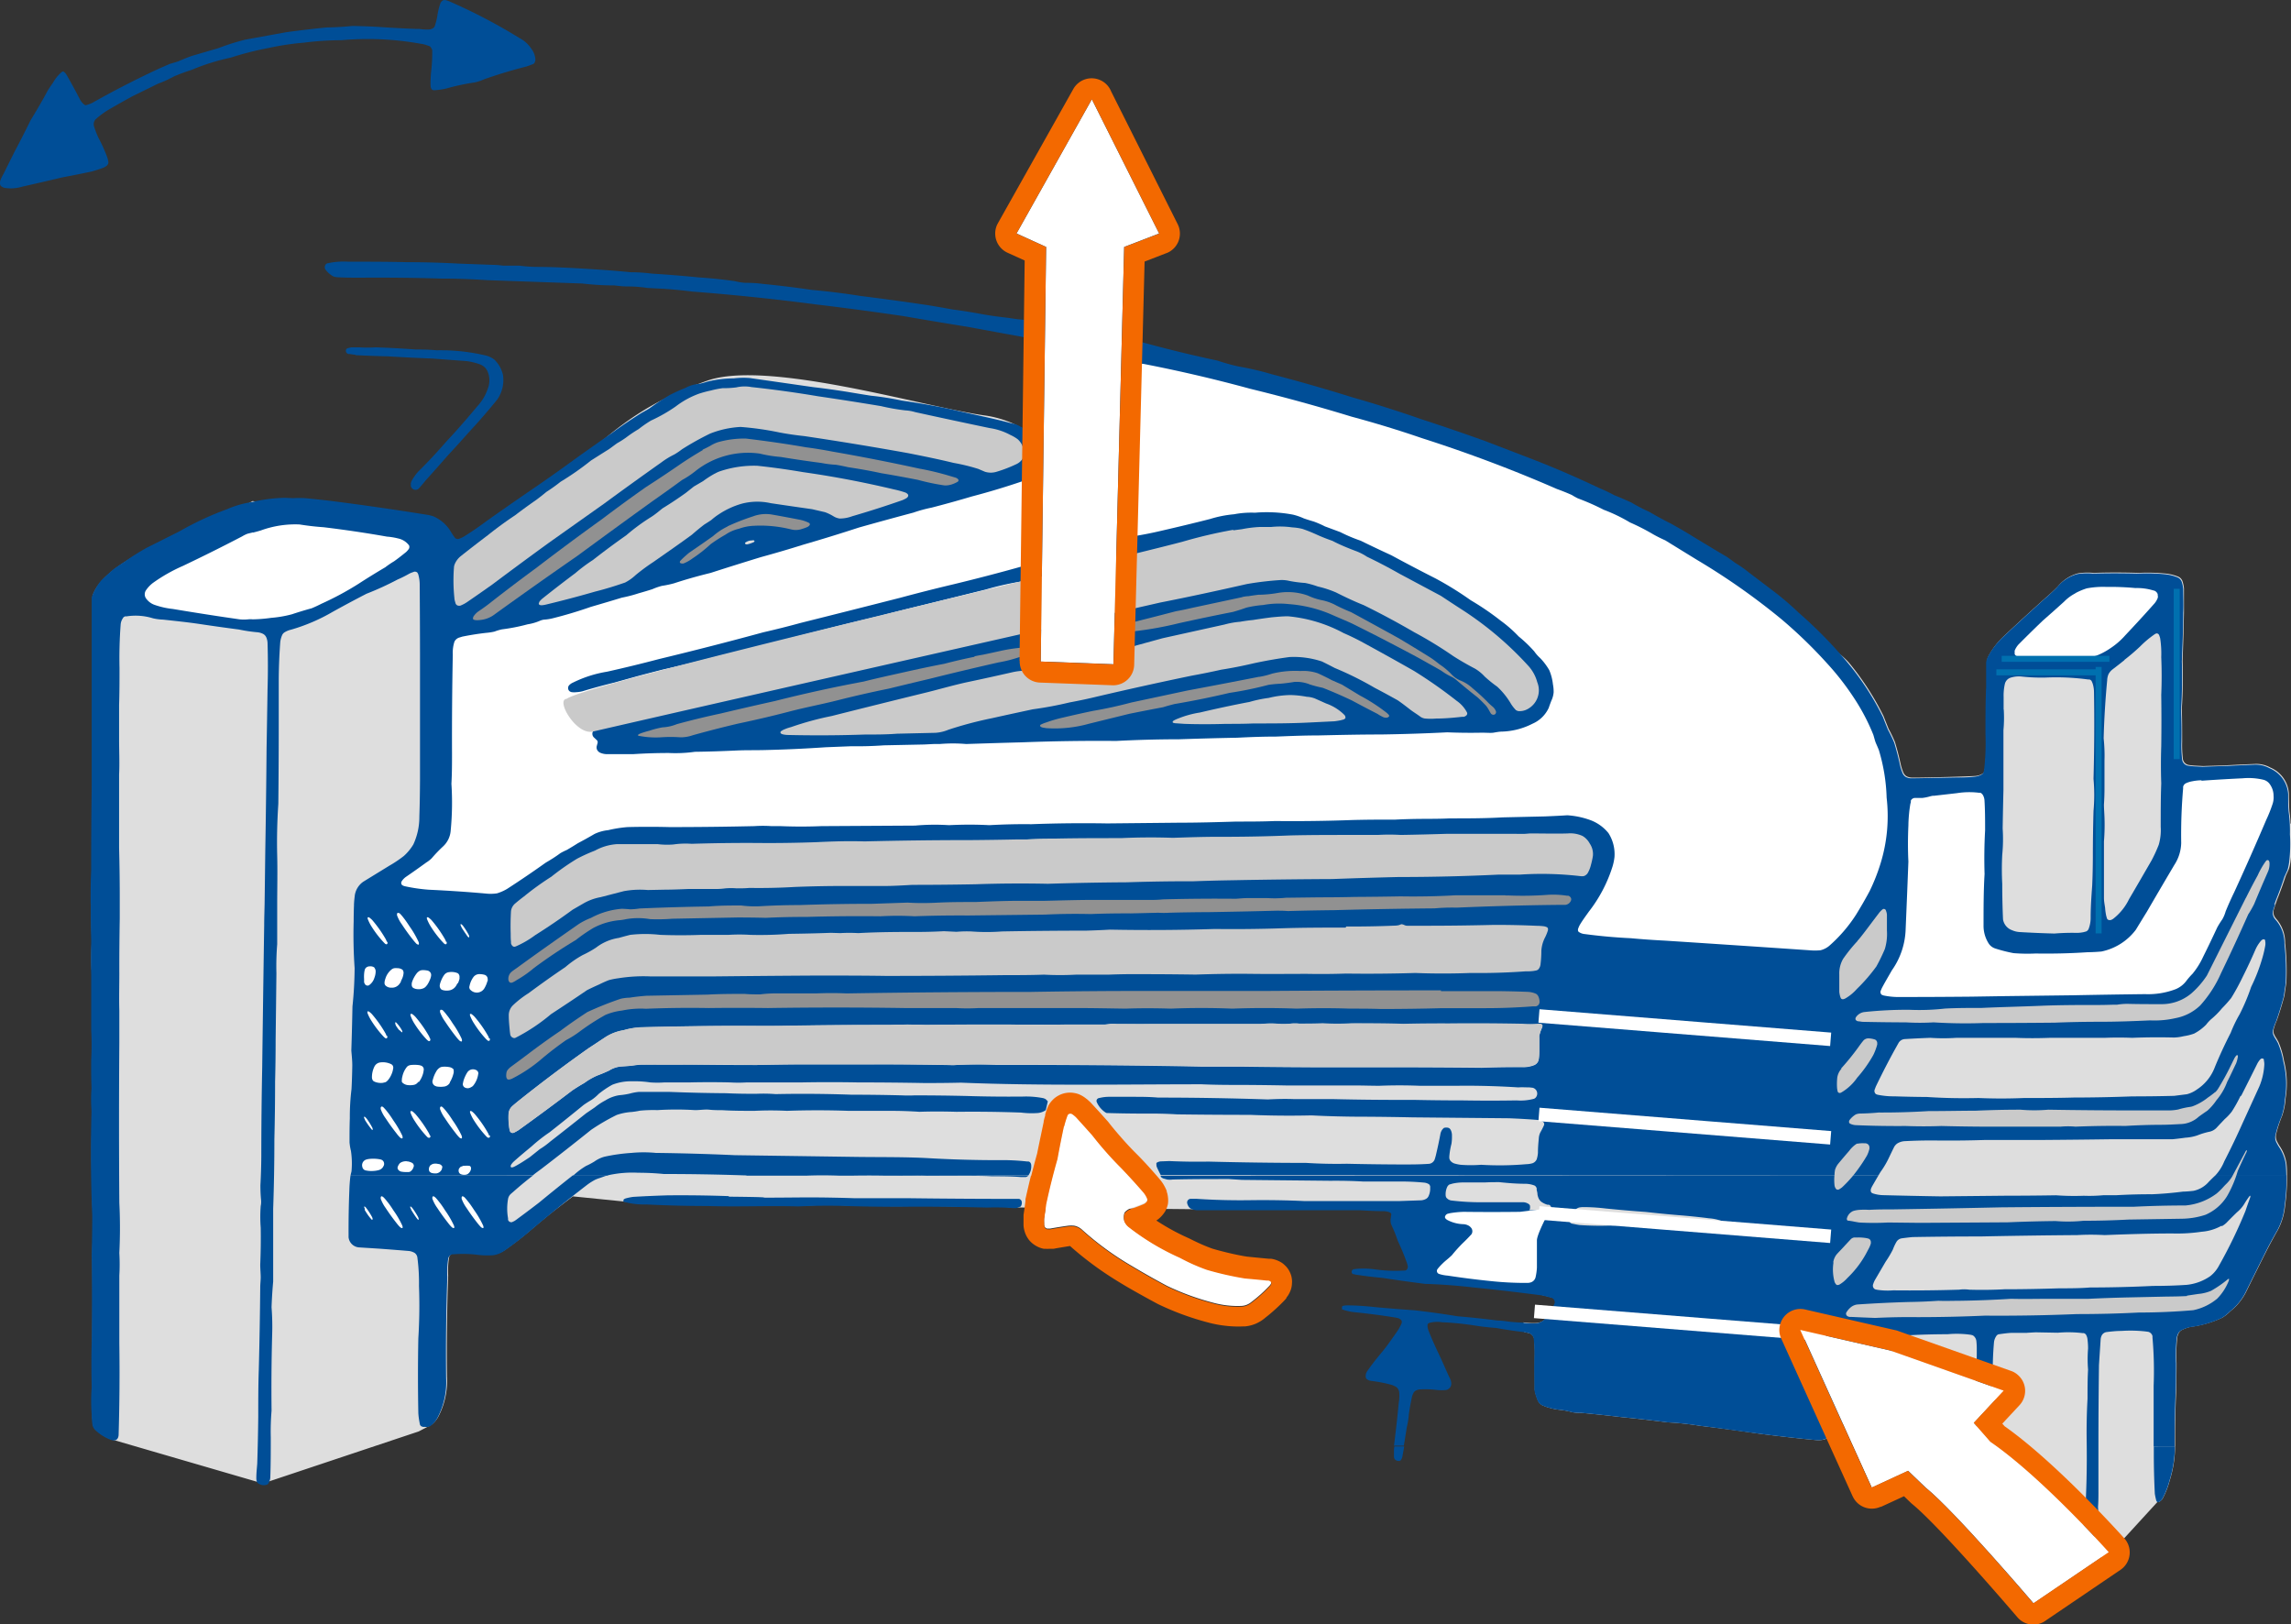 <svg id="Слой_1" data-name="Слой 1" xmlns="http://www.w3.org/2000/svg" viewBox="0 0 382.26 271.01"><rect x="0" y="0" width="382.26" height="271.01" fill="#333333" stroke="none"/><defs><style>.cls-1{fill:#dedede;}.cls-2{fill:#004e97;}.cls-3{fill:#fff;}.cls-4{fill:#cacaca;}.cls-5{fill:#919191;}.cls-6{fill:#f36900;fill-rule:evenodd;}.cls-7{fill:#e4e4e4;stroke:#0070af;}.cls-8{fill:none;stroke:#fff;stroke-miterlimit:22.93;stroke-width:2.25px;}</style></defs><path class="cls-1" d="M1212,654.6c0-.71-.1-1.42-.19-2.12-.06-1-.08-2-.08-2.93a5.06,5.06,0,0,0-3.11-4.33,4.78,4.78,0,0,0-2.57-.59c-1.43.06-2.87.12-4.31.2s-2.86.09-4.29.15l-1.13-.06a10.87,10.87,0,0,1-1.28-.12,1.19,1.19,0,0,1-1-1,20.46,20.46,0,0,1-.12-2.93c0-1.8,0-3.6-.06-5.39q.25-4,.13-8.09c.1-2.69.18-5.39.23-8.08,0-1.32,0-2.65,0-4a6,6,0,0,0-.22-1.09,1.3,1.3,0,0,0-.73-.84,7.62,7.62,0,0,0-1.93-.5,30.17,30.17,0,0,0-4.66-.13c-2.51-.08-5-.09-7.54,0a10.36,10.36,0,0,0-2.61.08,6.52,6.52,0,0,0-3.38,2.22c-.68.68-1.38,1.33-2.11,1.95q-3.55,3.18-7,6.43a12.76,12.76,0,0,0-2.43,3.21,2.82,2.82,0,0,0-.28,1c0,1.35,0,2.68,0,4-.07,2.61-.11,5.21-.11,7.82a40.23,40.23,0,0,1-.21,5.91l-.1.49a.71.71,0,0,1-.39.44,2.57,2.57,0,0,1-1,.32c-.78.09-9.42.33-10.75.28a1.93,1.93,0,0,1-.87-.24,1.39,1.39,0,0,1-.5-.6,8.42,8.42,0,0,1-.46-1.45c-.26-1.23-.58-2.44-.94-3.64a23,23,0,0,0-1.05-2.18c-.28-.7-.57-1.41-.84-2.12a45.77,45.77,0,0,0-5.58-8.69c-19.67-23.95-170.78,20.78-233.32,27.63-5.26-8.6.35-29.36.61-31.46-7.28.29,78.11-21.4,84.67-23.8,20.64-7.57,9.87-13,3.69-13.86-9.71-1.3-36.29-9.4-46.38-5.8-19.86,7.09-19.21,16-42.65,28.07-5.85-5.43-26.53-6.6-33.18-8-5.79,3.53-24,8.67-26.63,15.62a1.57,1.57,0,0,0-.09.43c0,1.16,0,2.32,0,3.48q0,14,0,28-.11,7-.09,14c-.06,1.84-.09,3.68-.09,5.53,0,2.11,0,4.21.07,6.32-.09,1.86-.1,3.72,0,5.59,0,3.08,0,6.17,0,9.25a46,46,0,0,1,0,4.84c0,1.6,0,3.21.05,4.81a25.64,25.64,0,0,0,0,3.82c-.16,5.83-.12,11.68.12,17.51q0,3.23-.09,6.47.08,7.27,0,14.55c0,2.51,0,5,0,7.54a30.58,30.58,0,0,0,0,4.59,12.26,12.26,0,0,0,.14,1.81,1.68,1.68,0,0,0,.5.81,7.5,7.5,0,0,0,2.45,1.55l25.37,7.39,26-8.68,1.91-1,.16-.08a4.21,4.21,0,0,0,1.32-1.61,12.84,12.84,0,0,0,1.33-6.41q-.1-8.45.2-16.88a14.16,14.16,0,0,1,.15-3.05.92.92,0,0,1,.7-.72l.25,0a19.48,19.48,0,0,1,4,.1,13.69,13.69,0,0,0,2.56.06,4.35,4.35,0,0,0,1.9-.77,52.15,52.15,0,0,0,4.4-3.41c3.07-2.6,3.65-3,6.84-5.45l12.32,1.24c3.42.17,23.29.27,25.34.33,2.7-.13,5.39-.15,8.09-.07q5.65.18,11.32.11,6.06,0,12.12.15a39.25,39.25,0,0,1,4.34.09h.44l30.55.3,14.53,0c1.71,0,3.41,0,5.12,0,2.43,0,4.85,0,7.28,0,1.33.07,2.67.11,4,.15l11,.34a16.69,16.69,0,0,1,2.22-.22q4.73,0,9.43,0a4.53,4.53,0,0,0,.74,0h4.25c-.43.73-.88,1.45-1.33,2.16a4.64,4.64,0,0,0-.89,2.69l0,4.54.85,4.65c.51.1,1,.23,1.51.37l.24.06a.78.78,0,0,1,.48.88l-.08.2a12.09,12.09,0,0,1-1.46,2.32,2.2,2.2,0,0,1-1.6.84,10.89,10.89,0,0,1-2.21-.11l.16,1.63.69.13a1.32,1.32,0,0,1,.8.56,1.4,1.4,0,0,1,.09.17l.06.24a23.76,23.76,0,0,1,.11,2.92c0,1.88,0,3.75,0,5.63a5.43,5.43,0,0,0,.25,1,7.47,7.47,0,0,0,.29.79,1.6,1.6,0,0,0,.79.79,8,8,0,0,0,1.41.47,9.77,9.77,0,0,0,1.85.3c.59.1,1.18.22,1.77.38a8.12,8.12,0,0,0,1.48.09c2.22.21,4.44.44,6.66.71q3.84.38,7.66.87a48.4,48.4,0,0,1,5.37.57q4.78.57,9.55,1.27c3.28.43,6.58.81,9.87,1.12a4.57,4.57,0,0,0,.74,0,3.05,3.05,0,0,0,1-.25l.12-.07.19-.15a8.71,8.71,0,0,0,.78-.83l1.08-1.07.24-.26.18-.15.07,0a.34.34,0,0,1,.37.08l.11.13a9.13,9.13,0,0,1,1,2l.62,1.53c.38,1,.76,1.94,1.13,2.92s1,2.22,1.53,3.31a4,4,0,0,0,.32.48.86.86,0,0,0,.75.31,2.53,2.53,0,0,0,1-.32c.77-.38,1.52-.79,2.27-1.21a3.93,3.93,0,0,1,.56-.24,1.74,1.74,0,0,1,1.45.24c.42.29.83.6,1.23.92a48.34,48.34,0,0,1,6.17,5.16q2.05,2.13,4,4.32a12,12,0,0,1,1.79,2,34.61,34.61,0,0,1,2.58,3.09c.51.65,1,1.28,1.6,1.89a31.1,31.1,0,0,0,2.4,2.72,3.72,3.72,0,0,0,1,.61,1,1,0,0,0,.33.09,1.27,1.27,0,0,0,.34,0,9.33,9.33,0,0,0,2.49-1.28,33.61,33.61,0,0,1,3.57-2.09c1.34-.79,2.64-1.65,3.89-2.56a2.62,2.62,0,0,0,.62-.71l9.44-10.31a.34.34,0,0,0,.28,0l.15-.1a1.47,1.47,0,0,0,.47-.55,14,14,0,0,0,1.12-2.9,19.28,19.28,0,0,0,.9-5.74c0-.39,0-.79,0-1.18q0-3.87.17-7.74c.05-1.64.07-3.28.07-4.93a27.83,27.83,0,0,1,.12-4.28,2.54,2.54,0,0,1,.19-.61,1.25,1.25,0,0,1,.51-.6,5.52,5.52,0,0,1,2.09-.64,17.8,17.8,0,0,0,4.72-1.45,6.92,6.92,0,0,0,1.34-1.07,9.6,9.6,0,0,0,2.56-3.07q1.56-3.17,3.13-6.3,1.07-2.14,2.26-4.22a10.85,10.85,0,0,0,1.21-4.16,32.2,32.2,0,0,0,.3-5c0-.66,0-1.32-.1-2a7,7,0,0,0-1.15-2.85,8.92,8.92,0,0,1-.47-.86,1.88,1.88,0,0,1-.09-1.1,20.36,20.36,0,0,1,1-3.05,11,11,0,0,0,.58-2.94,15.32,15.32,0,0,0-.27-6.25,14,14,0,0,0-.91-3.11,9,9,0,0,0-.5-.85,5.28,5.28,0,0,1-.27-.53,1.17,1.17,0,0,1-.07-.49v-.16a9.26,9.26,0,0,1,.57-1.63q.7-2,1.26-4.11c.09-.7.19-1.4.31-2.1a42.2,42.2,0,0,0-.2-6.65,6,6,0,0,0-1.27-3.79c-.13-.15-.26-.3-.37-.45a1.52,1.52,0,0,1-.28-1.24c.11-.37.23-.75.36-1.12l.24-.69c.53-1.3,1-2.62,1.44-3.95l.51-1.12a7.71,7.71,0,0,0,.28-1.35,24.59,24.59,0,0,0,.13-4.62c0-.55,0-1.1,0-1.65" transform="translate(-829.82 -517.17)"/><path class="cls-2" d="M844.94,668c0-1.85,0-3.69.09-5.53q0-7,.09-14,0-14,0-28c0-1.16,0-2.32,0-3.48a1.57,1.57,0,0,1,.09-.43,8.81,8.81,0,0,1,1.48-2.53c.68-.67,1.39-1.31,2.11-1.93.58-.41,1.17-.81,1.77-1.19a40.39,40.39,0,0,1,3.8-2.39l5.39-2.7a51.08,51.08,0,0,1,7.9-3.68,16,16,0,0,1,4.18-1.2,25.22,25.22,0,0,1,5.4-.71c.52,0,1,.05,1.56.05a17.34,17.34,0,0,1,1.91,0c1.54.15,3.08.31,4.61.5,5.25.67,10.5,1.43,15.72,2.27a6.8,6.8,0,0,1,1.1.27,6.3,6.3,0,0,1,2.76,2.32c.23.39.48.78.74,1.15l.13.15a.7.7,0,0,0,.54.15l.18-.06a4.69,4.69,0,0,0,.72-.33q2-1.25,3.84-2.63,3.72-2.64,7.47-5.2t7.27-5.14q3.06-2.19,6.16-4.34,2.41-1.78,5-3.38c.41-.22.81-.45,1.21-.69a40.7,40.7,0,0,1,3.4-2.24,26.5,26.5,0,0,1,2.6-1.18,5.9,5.9,0,0,1,1.58-.59,8.82,8.82,0,0,0,2-.44,18.42,18.42,0,0,1,4.49-.57,13.54,13.54,0,0,1,2.7-.06l10.59,1.52c1.91.22,3.81.49,5.71.79,1.31.22,2.62.44,3.93.64a49.12,49.12,0,0,1,5.12.81c3.13.45,6.25,1,9.33,1.71s6,1.28,9,2.09a4,4,0,0,1,1.21.4,13.8,13.8,0,0,0,1.83.85l.2.06a.65.65,0,0,0,.64-.45l.06-.25c0-.16,0-.32.08-.47a2.27,2.27,0,0,1,.26-.73.46.46,0,0,0,.06-.23,1.06,1.06,0,0,0,0-.31l-.09-.42a8.93,8.93,0,0,1,0-2.13c0-2.24,0-4.49,0-6.73a24,24,0,0,0-.06-2.4,1.26,1.26,0,0,0-.72-1,9.23,9.23,0,0,0-2-.68q-4.34-.78-8.67-1.59-5.42-.87-10.84-1.81-7.25-1.07-14.52-1.94-10.35-1.36-20.76-2.16-2.3-.29-4.59-.45l-2.88-.15a21.51,21.51,0,0,0-3.31-.25c-.72,0-1.44-.08-2.16-.17a46.27,46.27,0,0,1-5.39-.32l-15.9-.56c-2.51-.17-5-.26-7.54-.26-4.5-.14-9-.18-13.48-.15-1.34,0-2.68,0-4-.08a2.07,2.07,0,0,1-.65-.16,4,4,0,0,1-1.17-1,.72.72,0,0,1-.15-.8.54.54,0,0,1,.4-.36,12.38,12.38,0,0,1,3.44-.27c3.24,0,6.49,0,9.74.08q4.35,0,8.72.24l5.78.21c.55,0,1.1.07,1.64.13.9,0,1.79,0,2.68,0a24.54,24.54,0,0,0,2.7.21c3.05,0,6.11.17,9.16.36,2.25.14,4.5.31,6.74.53a27.62,27.62,0,0,1,3.52.23q3.9.24,7.8.63c2,.13,4.05.34,6.06.63a9.68,9.68,0,0,0,1.79.28,20,20,0,0,1,2.89.18q4.08.4,8.14,1,4.07.36,8.08,1,5.7.71,11.39,1.56c1.31.22,2.63.44,3.94.69,1.63.21,3.25.47,4.87.77s3,.47,4.5.64a33,33,0,0,0,3.57.4,3.09,3.09,0,0,0,.53,0,.84.84,0,0,0,.65-.44l.06-.22a4.24,4.24,0,0,0,.17-.61,21.31,21.31,0,0,0,.17-2.88,51.57,51.57,0,0,0,0-6.46l0-.26a.89.89,0,0,0-.5-.63l-.45-.12a9.14,9.14,0,0,0-1.64-.24c-.51,0-1,0-1.54-.1a2.21,2.21,0,0,1-1.62-1,1.24,1.24,0,0,1-.1-.2.52.52,0,0,1,0-.18,2.55,2.55,0,0,1,.1-.91,4.58,4.58,0,0,1,.37-.69q2.31-4.17,4.58-8.36,3-5.24,5.9-10.54a22.53,22.53,0,0,1,2.58-4.69,2.87,2.87,0,0,1,1.12-1,2.17,2.17,0,0,1,.35-.15.41.41,0,0,1,.29,0,1.17,1.17,0,0,1,.53.48,5.28,5.28,0,0,1,.27.53,17.9,17.9,0,0,0,1.25,2.52c1.83,3.81,3.71,7.6,5.61,11.37.89,1.88,1.83,3.72,2.83,5.54a28.87,28.87,0,0,1,2.44,5.62,2.7,2.7,0,0,1,.15,1.05.41.41,0,0,1-.08.19.92.92,0,0,1-.22.26l-.15.11a2.15,2.15,0,0,1-1,.35c-.82.1-1.64.17-2.47.23a17.7,17.7,0,0,0-1.78.1l-.3.07-.15.07a1.3,1.3,0,0,0-.54.86,9,9,0,0,0-.22,1.87,29.85,29.85,0,0,0-.14,3.54c0,1.42,0,2.84-.09,4.27a16.57,16.57,0,0,0,.17,3.22,1.19,1.19,0,0,0,.8.88c.35.1.71.2,1.07.28q6.12,1.68,12.34,3a32,32,0,0,0,3.61,1,48.6,48.6,0,0,1,5.46,1.28q6.75,1.76,13.4,3.84,5.79,1.65,11.46,3.63,5.35,1.74,10.64,3.64l8,3.07q5.64,2.19,11.09,4.79a26.28,26.28,0,0,1,2.57,1.22c1,.39,1.89.79,2.83,1.21a27.78,27.78,0,0,0,3,1.56c1.2.71,2.43,1.37,3.68,2,1.09.61,2.17,1.23,3.24,1.89,2,1.22,4,2.44,6.06,3.64l1.37,1a18.78,18.78,0,0,1,2.22,1.55L1126,616a48.2,48.2,0,0,1,3.91,3.37,72.28,72.28,0,0,1,8.5,8.73,45.77,45.77,0,0,1,5.58,8.69c.27.71.56,1.42.84,2.12a23,23,0,0,1,1.05,2.18c.36,1.2.68,2.41.94,3.64a8.42,8.42,0,0,0,.46,1.45,1.39,1.39,0,0,0,.5.6,1.93,1.93,0,0,0,.87.24c1.33,0,8.12-.16,8.4-.14a23,23,0,0,0,2.35-.14,2.57,2.57,0,0,0,1-.32.71.71,0,0,0,.39-.44l.1-.49a40.23,40.23,0,0,0,.21-5.91c0-2.61,0-5.21.11-7.82,0-1.34,0-2.67,0-4a2.82,2.82,0,0,1,.28-1,12.76,12.76,0,0,1,2.43-3.21q3.49-3.26,7-6.43c.73-.62,1.43-1.27,2.11-1.95a6.52,6.52,0,0,1,3.38-2.22,10.36,10.36,0,0,1,2.61-.08c2.51-.07,5-.06,7.54,0a30.17,30.17,0,0,1,4.66.13,7.62,7.62,0,0,1,1.93.5,1.3,1.3,0,0,1,.73.84,6,6,0,0,1,.22,1.09c0,1.32.07,2.65,0,4,0,2.69-.13,5.39-.23,8.08q.12,4.05-.13,8.09c.07,1.79.1,3.59.06,5.39a20.46,20.46,0,0,0,.12,2.93,1.19,1.19,0,0,0,1,1,10.87,10.87,0,0,0,1.28.12l1.13.06q2.14-.09,4.29-.15c1.44-.08,2.88-.14,4.31-.2a4.78,4.78,0,0,1,2.57.59,5.06,5.06,0,0,1,3.11,4.33c0,1,0,2,.08,2.93a23.7,23.7,0,0,1,.21,3.77,24.59,24.59,0,0,1-.13,4.62,7.71,7.71,0,0,1-.28,1.35l-.51,1.12c-.43,1.33-.91,2.65-1.44,3.95l-.24.69H888.89c0-.49.07-1,.12-1.48a3.38,3.38,0,0,1,1.43-2.35l4.33-2.66a19.82,19.82,0,0,0,2.43-1.63,8.19,8.19,0,0,0,1.59-1.93,10.81,10.81,0,0,0,1-4.65c.07-2.06.1-4.13.11-6.19q0-9.57,0-19.14,0-6.6-.05-13.2a6.49,6.49,0,0,0-.24-1.87,2.1,2.1,0,0,0-.13-.26.32.32,0,0,0-.1-.1.69.69,0,0,0-.45-.09l-.21.08a4.53,4.53,0,0,0-.57.23c-.64.36-1.29.7-2,1a49.36,49.36,0,0,1-5.18,2.37q-2.83,1.46-5.61,3a30.48,30.48,0,0,1-7,3,3.49,3.49,0,0,0-1,.4,1.1,1.1,0,0,0-.51.61,4.07,4.07,0,0,0-.27,1.08q-.24,3.22-.25,6.46c0,2.42,0,4.85,0,7.27q0,6.6-.07,13.21c-.19,2.87-.26,5.74-.19,8.62s0,5.49,0,8.23c0,2.2,0,4.39,0,6.59a46.2,46.2,0,0,0-.13,4.85q-.06,5.54-.13,11.05,0,3.53-.09,7,0,4.83-.12,9.66,0,5.8-.2,11.59c0,2.51,0,5,0,7.55,0,1.52,0,3,0,4.58-.13,1.43-.22,2.86-.27,4.3a41.37,41.37,0,0,1,.1,4.59q-.17,6.33-.1,12.67A41.14,41.14,0,0,0,875,757c0,2.23,0,4.47-.08,6.7a1.91,1.91,0,0,1-.23.78l-.08.19a.63.63,0,0,1-.31.22,1.59,1.59,0,0,1-1.44-.27.61.61,0,0,1-.19-.26,2,2,0,0,1-.08-.64c0-.78.09-1.55.15-2.33q.13-3.95.17-7.9c0-2.6,0-5.21.09-7.81q.18-6.87.24-13.74c0-.53.07-1.06.08-1.6,0-.72-.08-1.45-.08-2.18q.13-3.08.08-6.16a24.31,24.31,0,0,1,0-3.62,3.35,3.35,0,0,0,.06-1c-.08-.81-.11-1.63-.11-2.44q.13-2.41.15-4.83,0-7.41.15-14.83.15-11.85.33-23.71c0-1.21.05-2.42.07-3.63q.06-4.32.11-8.63.15-8.7.22-17.38c.06-3.24.11-6.47.16-9.71q.12-3.9,0-7.79a2.67,2.67,0,0,0-.19-.88,1.25,1.25,0,0,0-.51-.6,2.64,2.64,0,0,0-1.06-.3,25.88,25.88,0,0,1-3-.45c-2.14-.28-4.29-.58-6.42-.9s-4.14-.52-6.21-.75a9,9,0,0,1-1.71-.22,9.83,9.83,0,0,0-4.41-.33l-.24,0a.83.83,0,0,0-.32.2l-.11.18a2.13,2.13,0,0,0-.33,1q-.27,3.63-.19,7.26c0,2.07,0,4.13-.07,6.2,0,1.88,0,3.77,0,5.66s.1,4,0,5.93q0,6.06,0,12.12c.08,3.1.12,6.21.11,9.31,0,.85,0,1.7,0,2.55-.05,3.05-.08,6.11-.07,9.16,0,2.07-.06,4.14,0,6.2,0,1.8,0,3.6,0,5.39q-.1,13.35,0,26.68a83.25,83.25,0,0,1,0,8.36c.07,1.25.08,2.51,0,3.77,0,3.77,0,7.54,0,11.32q.11,7.65-.12,15.32a1.37,1.37,0,0,1-.09.4.88.88,0,0,1-.2.3.58.58,0,0,1-.32.16h-.16a1.07,1.07,0,0,1-.25,0l-.38-.12a7.5,7.5,0,0,1-2.45-1.55,1.68,1.68,0,0,1-.5-.81,12.26,12.26,0,0,1-.14-1.81,30.58,30.58,0,0,1,0-4.59c-.06-2.51-.07-5,0-7.54q.09-7.27,0-14.55.08-3.24.09-6.47c-.24-5.83-.28-11.68-.12-17.51a25.64,25.64,0,0,1,0-3.82c-.06-1.6-.07-3.21-.05-4.81a46,46,0,0,0,0-4.84c0-3.08,0-6.17,0-9.25-.06-1.87-.05-3.73,0-5.59-.06-2.11-.08-4.21-.07-6.32" transform="translate(-829.82 -517.17)"/><path class="cls-2" d="M1062.47,758.49l-.06.47c0,.43,0,.85,0,1.28a.71.71,0,0,0,.23.49.92.92,0,0,0,.7.17.42.42,0,0,0,.14-.06.49.49,0,0,0,.12-.13,1.62,1.62,0,0,0,.21-.51c.1-.57.21-1.14.31-1.71Z" transform="translate(-829.82 -517.17)"/><path class="cls-2" d="M1189.19,758.49c0,.42,0,.83,0,1.24q0,3.35.17,6.67c.06.37.14.73.23,1.09a.51.51,0,0,0,.19.28.34.34,0,0,0,.28,0l.15-.1a1.47,1.47,0,0,0,.47-.55,14,14,0,0,0,1.12-2.9,19.28,19.28,0,0,0,.9-5.74Z" transform="translate(-829.82 -517.17)"/><path class="cls-2" d="M995.9,694.83c11.51,0,23,.07,34.46.3,2.24,0,4.49,0,6.73,0,4,.06,7.91.09,11.86.11q6.33,0,12.67,0,7.7,0,15.4.08,3.35-.12,6.7-.1a5,5,0,0,0,2.12-.35,1.24,1.24,0,0,0,.72-1,9.76,9.76,0,0,0,.09-1.32c0-.71,0-1.41,0-2.12a2.25,2.25,0,0,1,0-.44,7.17,7.17,0,0,1,.46-1.35.86.86,0,0,0,.06-.23.2.2,0,0,0,0-.11.44.44,0,0,0-.25-.25l-.15,0a1.12,1.12,0,0,0-.32,0,16.88,16.88,0,0,1-2.66,0q-6.12-.12-12.26-.06c-2.52,0-5,0-7.57.08-2.87-.08-5.73-.12-8.6-.11a41.65,41.65,0,0,1-4.87,0c-1.31.06-2.63.08-3.94,0a7.61,7.61,0,0,0-1.35,0,11.52,11.52,0,0,1-1.66.06,17.85,17.85,0,0,0-3.35,0q-9.12,0-18.25,0-2.93,0-5.85,0a4.89,4.89,0,0,0-1.08,0l-.9.1-6.72,0c-3,0-5.93,0-8.89,0q-7.14,0-14.29.06c-2-.09-3.95-.09-5.93,0q-9.06,0-18.13.16c-2.49,0-5,0-7.46,0-5.3,0-10.6.1-15.9.24a11.67,11.67,0,0,0-2.93.49,7.81,7.81,0,0,0-2.95,1.1c-1,.64-1.94,1.29-2.92,1.92q-6,4.23-11.7,8.8c-.35.27-.7.55-1,.84a1.88,1.88,0,0,0-.62,1.23,11.68,11.68,0,0,0,.15,2.64l.06.24a.49.49,0,0,0,.6.35l.17-.07c.23-.12.45-.24.67-.38q4.54-3.26,9-6.65c.65-.43,1.31-.85,2-1.23a10.63,10.63,0,0,1,2.22-1.27c.65-.24,1.29-.51,1.91-.8a4.46,4.46,0,0,1,2-.68L935,695c.55-.08,1.11-.14,1.66-.2q4.83-.06,9.67,0t9.47.06q3.75-.08,7.5-.11,6.07,0,12.13,0,6.74,0,13.47.13,3.52-.2,7-.06m27.6,18.41c-.23-.44-.45-.88-.65-1.33a1.27,1.27,0,0,1-.08-.51.18.18,0,0,1,0-.1.16.16,0,0,1,0-.07.44.44,0,0,1,.15-.12,1.46,1.46,0,0,1,.68-.17l1.31-.05q3.27.15,6.56.09,8.17.21,16.34.22,3.36.21,6.74.14c3.05.07,6.11.11,9.16.12,1.52,0,3,0,4.56-.11a1.14,1.14,0,0,0,.93-.73,9,9,0,0,0,.27-1c.25-1.05.47-2.1.67-3.16a1.87,1.87,0,0,1,.39-.9l.16-.16a.23.23,0,0,1,.12-.06,1.3,1.3,0,0,1,.65,0,.57.57,0,0,1,.3.19,1.37,1.37,0,0,1,.13.2,1.75,1.75,0,0,1,.12.32,2.12,2.12,0,0,1,.07.67A7,7,0,0,1,1072,708a12.58,12.58,0,0,0-.36,2.11v.27a.87.87,0,0,0,.1.31.73.73,0,0,0,.2.26,1.42,1.42,0,0,0,.51.32,6.48,6.48,0,0,0,1.08.23,21.69,21.69,0,0,0,3.42,0,51.42,51.42,0,0,0,7.55-.1,4.09,4.09,0,0,0,1-.15,1.2,1.2,0,0,0,.73-.68,4.73,4.73,0,0,0,.2-1.06c0-.79.06-1.58.14-2.37a2.6,2.6,0,0,1,.27-1.06c.2-.34.38-.7.55-1.06l.07-.18a.53.53,0,0,0-.25-.57l-.18-.08a2.47,2.47,0,0,0-.66-.17c-1.61-.13-3.22-.22-4.83-.28l-16-.15q-4.14-.09-8.27-.11-4.32,0-8.63-.22-5.13.12-10.24-.09-6.06,0-12.12-.08c-1.8-.11-3.6-.15-5.4-.13q-3.07,0-6.16-.09l-.23,0-.17-.07a4,4,0,0,1-1.47-1.68l-.07-.18a.54.54,0,0,1,.07-.35.58.58,0,0,1,.28-.21l.48-.1a7,7,0,0,1,1.11-.12c1.36,0,2.73,0,4.08,0s2.83,0,4.24.13q9.17,0,18.33.31c1.43-.08,2.87-.11,4.31-.06q3.22,0,6.47,0,6.74.16,13.47.13c2.78.06,5.57.09,8.35.09,3,.05,5.93.05,8.9,0a8.51,8.51,0,0,0,2.66-.21l.24-.06a.73.73,0,0,0,.3-.22,1,1,0,0,0-.52-1.62l-.53-.06c-.62,0-1.24-.05-1.86,0-3.41-.22-6.81-.31-10.23-.27l-6.23,0c-2.25-.09-4.49-.09-6.74,0-1.3,0-2.6-.05-3.91-.05l-11.45,0q-3.5-.07-7-.09c-2.42,0-4.85,0-7.27-.11-13.35,0-26.82.27-40.16-.27q-3.09.07-6.2.06-5.52-.1-11-.1c-3.15-.06-6.29-.06-9.44,0l-9.16,0a22.61,22.61,0,0,1-2.73,0q-3.39-.08-6.78,0c-1.4,0-2.8,0-4.2,0a16.33,16.33,0,0,1-2.32,0,17.93,17.93,0,0,0-3.1-.19,8.44,8.44,0,0,0-3.26.58,15.67,15.67,0,0,0-2.26,1.52,7.36,7.36,0,0,1-1.19,1q-.67.39-1.32.84-2.82,2.31-5.68,4.56a26.61,26.61,0,0,0-3,2.35c-1,.83-2.06,1.7-3.05,2.6a3.54,3.54,0,0,0-.35.42.69.69,0,0,0-.1.25v.11a.16.16,0,0,0,.11.13.39.39,0,0,0,.15,0,1.2,1.2,0,0,0,.27-.08c.23-.11.45-.23.67-.36.68-.39,1.33-.82,2-1.27l1.65-1.32a13.25,13.25,0,0,0,1.72-1.25c2-1.56,4-3.13,6-4.73l1.47-1a10.51,10.51,0,0,1,1.78-1.17,6.1,6.1,0,0,1,2.32-.86,12,12,0,0,0,1.7-.26,8.79,8.79,0,0,1,1.53-.29c1.69,0,3.39,0,5.08,0,3.15.12,6.29.2,9.44.22q2.65.12,5.31.09a25.71,25.71,0,0,1,3,.06q6.33-.13,12.67.1,4.22,0,8.43.11a20.83,20.83,0,0,0,2.09,0q4.3,0,8.61.1c3.14.1,6.29.13,9.43.1a14.88,14.88,0,0,1,3.46.27l.21.08a.51.51,0,0,1,.16.09,3.06,3.06,0,0,1,.36.36l-.34,1.46a2.74,2.74,0,0,1-1.29.48,14.1,14.1,0,0,1-2.83-.07c-3.59-.13-7.19-.17-10.78-.13-2.06-.06-4.13-.07-6.19,0-1.62-.11-3.24-.16-4.86-.16-2.33,0-4.67,0-7,0-3.41-.12-6.83-.12-10.24,0a53.84,53.84,0,0,0-5.39,0c-1.8,0-3.6,0-5.39-.11-.73,0-1.45,0-2.17-.08s-1.61.08-2.41.07a50,50,0,0,0-6.24,0,23.58,23.58,0,0,0-2.91.09,13.19,13.19,0,0,1-1.38.22,9.39,9.39,0,0,0-2.52.5,35.54,35.54,0,0,0-4.26,2.48q-4.11,3.3-8.31,6.52c-.48.36-1,.72-1.43,1.09H888.33c0-.23.1-.46.14-.69a14.24,14.24,0,0,0-.09-3.39,8.83,8.83,0,0,1-.24-1.44c0-1.35,0-2.69.05-4a37.67,37.67,0,0,1,.28-4.87c.07-1.31.11-2.63.13-3.94,0-.84-.09-1.67-.16-2.51q.12-3.68.19-7.36c.23-2.12.34-4.25.36-6.38q-.27-3.9-.16-7.82,0-1.41.06-2.82h320.54c-.13.37-.25.75-.36,1.12a1.52,1.52,0,0,0,.28,1.24c.11.15.24.3.37.45a6,6,0,0,1,1.27,3.79,42.2,42.2,0,0,1,.2,6.65c-.12.7-.22,1.4-.31,2.1q-.56,2.07-1.26,4.11a9.26,9.26,0,0,0-.57,1.63v.16a1.17,1.17,0,0,0,.07.49,5.28,5.28,0,0,0,.27.53,9,9,0,0,1,.5.85,14,14,0,0,1,.91,3.11,15.32,15.32,0,0,1,.27,6.25,11,11,0,0,1-.58,2.94,20.36,20.36,0,0,0-1,3.05,1.88,1.88,0,0,0,.09,1.1,8.92,8.92,0,0,0,.47.86,7,7,0,0,1,1.15,2.85c.06.66.09,1.32.1,2Z" transform="translate(-829.82 -517.17)"/><path class="cls-2" d="M1001.43,713.24l0,0a2.57,2.57,0,0,0,.45-1.69.77.77,0,0,0-.14-.4.58.58,0,0,0-.31-.2l-.24,0a37,37,0,0,0-4.82-.22c-3.86,0-7.73-.11-11.59-.33s-7.9-.16-11.85-.21l-20.49-.29q-6.6-.3-13.2-.38a21.18,21.18,0,0,0-4.06,0,29.94,29.94,0,0,0-4.53.64,5.32,5.32,0,0,0-1.63.78,11.86,11.86,0,0,1-1.41.75,12.1,12.1,0,0,0-2,1.48l-.19.15h5.71l.24-.09a18.39,18.39,0,0,1,4.91-.4q2.16,0,4.32.21,6.6,0,13.2.22c.22,0,.45,0,.67.06h9.84c1.87-.08,3.75-.07,5.62,0h1.92q2.88-.06,5.76,0Z" transform="translate(-829.82 -517.17)"/><path class="cls-2" d="M888.33,713.24a1.17,1.17,0,0,1-.05.2c-.09.78-.15,1.55-.17,2.33-.1,2.43-.14,4.87-.13,7.3,0,.18,0,.35,0,.52a1.89,1.89,0,0,0,1.7,1.69l3.33.21c1.66.12,3.31.25,5,.39a2.4,2.4,0,0,1,1,.33,1.15,1.15,0,0,1,.44.68,32.4,32.4,0,0,1,.28,4.82c.11,2.91.07,5.84-.11,8.75-.08,4.17-.08,8.33,0,12.5a12.32,12.32,0,0,0,.17,1.36l.09.49a.54.54,0,0,0,.36.37l.17.05a1.67,1.67,0,0,0,.31,0,2,2,0,0,0,.49,0l.24-.05.16-.08a4.21,4.21,0,0,0,1.32-1.61,12.84,12.84,0,0,0,1.33-6.41q-.1-8.45.2-16.88a14.16,14.16,0,0,1,.15-3.05.92.92,0,0,1,.7-.72l.25,0a19.48,19.48,0,0,1,4,.1,13.69,13.69,0,0,0,2.56.06,4.35,4.35,0,0,0,1.9-.77,52.15,52.15,0,0,0,4.4-3.41q4.6-3.9,9.4-7.59a10.08,10.08,0,0,1,1.32-.83,6.08,6.08,0,0,1,.81-.3l1.14-.41h-5.71q-2.84,2.24-5.63,4.54-2,1.54-4,3a2.31,2.31,0,0,1-.35.18l-.18.08a.58.58,0,0,1-.63-.39l0-.25a9.28,9.28,0,0,1,0-3.24,1.47,1.47,0,0,1,.51-.88l1-.87c.86-.74,1.73-1.45,2.62-2.14Z" transform="translate(-829.82 -517.17)"/><path class="cls-2" d="M951.4,716.73q-5.11-.18-10.23-.13c-1.88.06-3.76.14-5.64.25a8.43,8.43,0,0,0-1.31.26,1.05,1.05,0,0,0-.3.15.31.31,0,0,0-.07.09.3.3,0,0,0,0,.1.26.26,0,0,0,0,.17.27.27,0,0,0,.11.1l.11,0a12.77,12.77,0,0,0,3.59.4c3.42.17,6.83.26,10.25.26,5.26.17,10.12-.08,15.09.07,2.7-.13,5.39-.15,8.09-.07q5.65.18,11.32.11,6.06,0,12.12.15a39.25,39.25,0,0,1,4.34.09h.44a1,1,0,0,0,.39-.1l.29-.12.07,0a.58.58,0,0,0,.2-.31,1.05,1.05,0,0,0,0-.68.63.63,0,0,0-.42-.33l-.19,0-.51,0q-8.75,0-17.5-.11h-9.16c-2.7-.09-5.39-.14-8.09-.14-13.55.11-1.07,0-12.93-.12" transform="translate(-829.82 -517.17)"/><path class="cls-2" d="M977.63,713.24l1.79,0a46.73,46.73,0,0,1,5.16.1c2.16,0,4.31,0,6.47,0,1.43,0,2.85,0,4.27.08,1.62,0,3.24,0,4.85.13h.53l.27,0a.77.77,0,0,0,.28-.12.69.69,0,0,0,.18-.16Z" transform="translate(-829.82 -517.17)"/><path class="cls-2" d="M1211.33,713.24a32.2,32.2,0,0,1-.3,5,10.85,10.85,0,0,1-1.21,4.16q-1.2,2.07-2.26,4.22-1.57,3.14-3.13,6.3a9.6,9.6,0,0,1-2.56,3.07,6.92,6.92,0,0,1-1.34,1.07,17.8,17.8,0,0,1-4.72,1.45,5.52,5.52,0,0,0-2.09.64,1.25,1.25,0,0,0-.51.6,2.54,2.54,0,0,0-.19.61,27.83,27.83,0,0,0-.12,4.28c0,1.65,0,3.29-.07,4.93q-.16,3.87-.17,7.74c0,.39,0,.79,0,1.18h-3.5q0-5,0-10.08a63.81,63.81,0,0,0-.19-8.06l0-.27a1,1,0,0,0-.69-.71l-.51-.07a22.9,22.9,0,0,0-4-.08c-.83,0-1.65.09-2.47.19a1.09,1.09,0,0,0-.8.56,1.8,1.8,0,0,0-.18.65c-.09,1.43-.19,2.86-.28,4.29q-.09,6.8-.09,13.58c0,2.48,0,5,0,7.44,0,.89,0,1.78-.07,2.67a18.2,18.2,0,0,1-.13,4,1.55,1.55,0,0,1-.34.76c-.15.19-.31.39-.48.58l-.11.15a.59.59,0,0,0,0,.37l.06.18a4.39,4.39,0,0,0,.49.84,9.83,9.83,0,0,1,1,1.38.44.44,0,0,1,.07.19,1.88,1.88,0,0,1,0,.41v.21a1,1,0,0,1-.13.37,2.62,2.62,0,0,1-.62.71c-1.25.91-2.55,1.77-3.89,2.56a33.61,33.61,0,0,0-3.57,2.09,9.33,9.33,0,0,1-2.49,1.28,1.27,1.27,0,0,1-.34,0,1,1,0,0,1-.33-.09,3.72,3.72,0,0,1-1-.61,31.1,31.1,0,0,1-2.4-2.72c-.56-.61-1.09-1.24-1.6-1.89a34.61,34.61,0,0,0-2.58-3.09,12,12,0,0,0-1.79-2q-2-2.19-4-4.32a48.34,48.34,0,0,0-6.17-5.16c-.4-.32-.81-.63-1.23-.92a1.74,1.74,0,0,0-1.45-.24,3.93,3.93,0,0,0-.56.24c-.75.42-1.5.83-2.27,1.21a2.53,2.53,0,0,1-1,.32.86.86,0,0,1-.75-.31,4,4,0,0,1-.32-.48c-.54-1.09-1-2.2-1.53-3.31s-.75-1.95-1.13-2.92l-.62-1.53a9.13,9.13,0,0,0-1-2l-.11-.13a.34.34,0,0,0-.37-.08l-.07,0-.18.15-.24.26-1.08,1.07a8.71,8.71,0,0,1-.78.83l-.19.15-.12.07a3.05,3.05,0,0,1-1,.25,4.57,4.57,0,0,1-.74,0c-3.29-.31-6.59-.69-9.87-1.12s-6.36-.89-9.55-1.27a48.4,48.4,0,0,0-5.37-.57q-3.83-.5-7.66-.87c-2.22-.27-4.44-.5-6.66-.71a8.12,8.12,0,0,1-1.48-.09c-.59-.16-1.18-.28-1.77-.38a9.77,9.77,0,0,1-1.85-.3,8,8,0,0,1-1.41-.47,1.6,1.6,0,0,1-.79-.79,7.47,7.47,0,0,1-.29-.79,5.43,5.43,0,0,1-.25-1c0-1.88-.06-3.75,0-5.63a23.76,23.76,0,0,0-.11-2.92l-.06-.24a1.4,1.4,0,0,0-.09-.17,1.32,1.32,0,0,0-.8-.56l-.69-.13c-1.57-.19-3.13-.42-4.68-.7-1.07-.07-2.14-.19-3.2-.35a49.09,49.09,0,0,0-5.81-.6,5,5,0,0,0-2,.09.66.66,0,0,0-.27.12.37.37,0,0,0-.12.2.61.61,0,0,0,0,.14,2,2,0,0,0,0,.23,3.92,3.92,0,0,0,.15.59c.53,1.33,1.11,2.64,1.73,3.93s1.16,2.6,1.77,3.9a2.17,2.17,0,0,1,.31,1,1,1,0,0,1-.3.79,1.27,1.27,0,0,1-.33.24,1.19,1.19,0,0,1-.36.09,9,9,0,0,1-1.27,0,15.51,15.51,0,0,0-3-.11,1.85,1.85,0,0,0-.61.17.85.85,0,0,0-.25.17.69.69,0,0,0-.18.24,3,3,0,0,0-.24.59q-.33,1.47-.54,3a12.18,12.18,0,0,1-.33,2.08c-.16,1-.33,2.1-.51,3.14h-1.64q.46-3.59.8-7.19a7,7,0,0,0,.07-1.77,1.26,1.26,0,0,0-.69-.95q-.29-.14-.57-.24a23.07,23.07,0,0,0-3.39-.66,1.62,1.62,0,0,1-.73-.27.55.55,0,0,1-.18-.26,1.41,1.41,0,0,1,.16-1c.76-1.1,1.58-2.16,2.45-3.19s1.63-2.15,2.41-3.25a8.63,8.63,0,0,0,.89-1.52.84.84,0,0,0,.08-.31.46.46,0,0,0-.16-.41,1.45,1.45,0,0,0-.43-.26l-.45-.1q-3.43-.55-6.9-.9a9,9,0,0,1-1.85-.41l-.11,0a.27.27,0,0,1-.07-.08.57.57,0,0,1,0-.14,1.34,1.34,0,0,1,0-.2v-.09a.22.22,0,0,1,.06-.07.3.3,0,0,1,.15-.07,2.81,2.81,0,0,1,.65-.07c1.61,0,3.22.13,4.82.3,2.16.2,4.31.37,6.47.52,2.38.28,4.77.6,7.14,1q3.32.27,6.61.7a13.87,13.87,0,0,1,1.92.19c.76.08,1.53.14,2.31.17a10.89,10.89,0,0,0,2.21.11,2.2,2.2,0,0,0,1.6-.84,12.09,12.09,0,0,0,1.46-2.32l.08-.2a.78.78,0,0,0-.48-.88l-.24-.06c-.5-.14-1-.27-1.51-.37q-5.68-.75-11.39-1.32c-2.66-.31-5.34-.51-8-.59q-3.56-.45-7.11-1c-1.52-.13-3-.32-4.53-.55l-.33-.09-.1,0a.46.46,0,0,1-.17-.47.45.45,0,0,1,.36-.34l.5-.06a14.48,14.48,0,0,1,2.87.07,24.42,24.42,0,0,0,4.91.22l.26,0a.53.53,0,0,0,.35-.25.83.83,0,0,0,.11-.46l-.06-.23a2.77,2.77,0,0,0-.12-.41,38.27,38.27,0,0,0-1.5-3.62,22.71,22.71,0,0,0-1-2.52,2,2,0,0,1-.14-1.38l0-.16a1.65,1.65,0,0,0,.06-.32.43.43,0,0,0,0-.11.49.49,0,0,0-.22-.23l-.19-.08a3.35,3.35,0,0,0-.83-.14c-1.33,0-2.67-.08-4-.15-2.43,0-4.85,0-7.28,0-1.71,0-3.41,0-5.12,0l-14.53,0a2.67,2.67,0,0,1-1.27-.27.92.92,0,0,1-.29-.23,1.63,1.63,0,0,1-.32-.66.61.61,0,0,1,.57-.75h1c3,.2,5.92.27,8.89.23s6.11,0,9.17.15q7.8,0,15.61,0l3.78-.13a2,2,0,0,0,.86-.26,1.12,1.12,0,0,0,.21-.17,1.27,1.27,0,0,0,.18-.27,3,3,0,0,0,.27-1.1c0-.11,0-.22,0-.33a1.06,1.06,0,0,0,0-.19.69.69,0,0,0-.21-.37l-.17-.09a1.79,1.79,0,0,0-.6-.17c-1.32-.13-2.64-.19-4-.19-2.08,0-4.15,0-6.23,0-1.8-.1-3.6-.14-5.39-.12l-14.82-.15-2.16-.14c-3.13,0-6.27,0-9.4.08a3.15,3.15,0,0,1-.92,0l-.63-.18a1.3,1.3,0,0,1-.26-.14.72.72,0,0,1-.18-.21.56.56,0,0,0,0-.08ZM850.24,757.56V620.46" transform="translate(-829.82 -517.17)"/><path class="cls-3" d="M1008.15,542.84q-1.87,3.64-3.72,7.32c-.69,1.3-1.35,2.62-2,3.94a9.1,9.1,0,0,0-.4.9l-.06.19a.7.7,0,0,0,.22.54l.18.1a3.51,3.51,0,0,0,1.3.36,8.58,8.58,0,0,1,1.13.18l.28.08.12,0a1.07,1.07,0,0,1,.66.89,9.6,9.6,0,0,1,.15,2.93q-.19,6.69-.19,13.38c-.18,3.74-.27,7.47-.27,11.21,0,1.14,0,2.28,0,3.43,0,.54.05,1.08.08,1.62,0,2.42,0,4.85-.19,7.27q0,3.36-.18,6.74c0,1.07,0,2.15-.12,3.23,0,.72,0,1.44,0,2.16q-.14,3.48-.11,7c-.08,1.45-.16,2.89-.25,4.34,0,.8.1,1.61.17,2.42a12.33,12.33,0,0,0,.13,2.19l.09.47a1.3,1.3,0,0,0,1,1,20.65,20.65,0,0,0,4,.21c.79,0,1.57,0,2.35,0a4,4,0,0,0,.83-.18,1.2,1.2,0,0,0,.69-.72c.07-.22.12-.44.17-.66a29.94,29.94,0,0,0,.41-4.13c.08-3.32.13-6.65.16-10,0-.7.07-1.41,0-2.12a6.17,6.17,0,0,1-.06-1c.06-.56.12-1.12.17-1.68,0-2.16.07-4.31.18-6.47q.1-5.25.13-10.51c0-1.53,0-3,.09-4.58a70.26,70.26,0,0,1,.1-7.54q.18-8.09.33-16.17c0-.89,0-1.77,0-2.66a2.39,2.39,0,0,1,.84-1.77,2.19,2.19,0,0,1,.73-.33,7.87,7.87,0,0,1,1.68-.19,6,6,0,0,0,1.4-.22l.2-.07a.71.71,0,0,0,.29-.28.83.83,0,0,0,0-.15.6.6,0,0,0,0-.23,10.27,10.27,0,0,0-.8-2.34q-1.77-4.46-3.95-8.72-1.11-2.16-2.1-4.37c-.41-.76-.83-1.5-1.28-2.24a3.75,3.75,0,0,0-.37-.44,1.45,1.45,0,0,0-.18-.17.6.6,0,0,0-.11-.06.32.32,0,0,0-.27,0l-.16.11a3.46,3.46,0,0,0-.75.87c-1,1.61-2,3.27-2.84,5" transform="translate(-829.82 -517.17)"/><path class="cls-2" d="M889.06,576.42c1.83.09,3.65.16,5.47.2q3.71.23,7.41.37l5.78.43a10.82,10.82,0,0,1,2.16.53,2.36,2.36,0,0,1,1,.7l.22.33a3.74,3.74,0,0,1,.14,2.95,8.2,8.2,0,0,1-1.81,3.06c-1.67,2-3.4,4-5.17,5.88-1.5,1.73-3.06,3.41-4.68,5a8.71,8.71,0,0,0-1,1.39,1.53,1.53,0,0,0-.21.55,2.46,2.46,0,0,0,0,.26,1,1,0,0,0,0,.17.79.79,0,0,0,1.34.42c.38-.42.75-.86,1.11-1.31q1.85-2.05,3.67-4.14,1.76-1.89,3.46-3.82c1.69-1.81,3.32-3.69,4.88-5.62a5.72,5.72,0,0,0,.92-4,5.11,5.11,0,0,0-1.41-2.57,3.7,3.7,0,0,0-1.43-.71,32.9,32.9,0,0,0-8.21-.88c-1.16-.1-2.32-.14-3.49-.13q-3.36-.25-6.73-.36a20.6,20.6,0,0,1-2.72,0c-.42,0-.85,0-1.27,0a4.32,4.32,0,0,0-.71.17.36.36,0,0,0-.23.25.6.6,0,0,0,.09.49.69.69,0,0,0,.3.2l.24,0c.32.06.64.1,1,.13" transform="translate(-829.82 -517.17)"/><path class="cls-3" d="M1018.08,584.29c-.1,2.62-.13,5.24-.11,7.86,0,2.14-.06,4.29-.2,6.43s0,4.29-.12,6.44a6.8,6.8,0,0,0,.15,1.09.75.75,0,0,0,.38.49l.19,0a2,2,0,0,0,.81,0c1.43-.23,2.84-.51,4.25-.84,2.77-.64,5.52-1.29,8.29-2a19.13,19.13,0,0,1,4-.79,15.13,15.13,0,0,1,3.49-.26,23.53,23.53,0,0,1,6.38.33,10.14,10.14,0,0,1,1.78.62c.54.19,1.09.36,1.65.52a16.09,16.09,0,0,1,1.86.81l2.56.95a26.19,26.19,0,0,0,3.41,1.44q2.55,1.25,5.12,2.43,3.69,2,7.42,3.89a55.3,55.3,0,0,1,5.82,3.61,45.28,45.28,0,0,1,5,3.41,21.49,21.49,0,0,1,3,2.63,22,22,0,0,1,2.61,2.5,6.55,6.55,0,0,0,1,1.13,10.39,10.39,0,0,1,1.5,2,8.31,8.31,0,0,1,.61,2.35,6.65,6.65,0,0,1,.12,1.33,4,4,0,0,1-.38,1.41c-.15.39-.3.78-.43,1.18a5.29,5.29,0,0,1-2.71,2.66,12,12,0,0,1-5.09,1.32c-.48,0-1,.11-1.43.18s-1.26,0-1.89,0q-2.91.06-5.82-.06-5.53.28-11.07.36c-3.5,0-7,.08-10.51.16-2.34,0-4.67.1-7,.19-2.15,0-4.31.08-6.46.19-3.24.06-6.47.15-9.71.26-3.5,0-7,.1-10.51.28q-7.85-.07-15.71.23c-3.1.08-6.21.18-9.31.28a25.74,25.74,0,0,0-4.39,0l-1,0-1.62.08-6.71.14c-1.8.13-3.61.18-5.41.15l-4.3.17c-1.75.12-3.51.22-5.27.3s-3.32.13-5,.17-3,0-4.57.07c-2.33.11-4.66.19-7,.22a23.19,23.19,0,0,1-4.33.2q-3,0-5.93.19c-1.51,0-3,0-4.54,0a3,3,0,0,1-1-.24,1.09,1.09,0,0,1-.52-.52,1,1,0,0,1,0-.72,2.42,2.42,0,0,1,.1-.36.7.7,0,0,0,0-.25.35.35,0,0,0-.06-.17l-.17-.17-.33-.31a.85.85,0,0,1-.24-1,.57.57,0,0,1,.08-.13,1.29,1.29,0,0,1,.17-.16,4.7,4.7,0,0,1,1.53-.6q10.21-2.49,20.44-4.88c3.54-.8,7.07-1.58,10.62-2.33,2.41-.6,4.84-1.14,7.27-1.61,1.1-.29,2.21-.53,3.33-.71,3.16-.72,6.31-1.43,9.47-2.13q3-.71,6-1.27c2.41-.56,4.83-1.11,7.24-1.65a57.39,57.39,0,0,0,5.75-1.55,2.41,2.41,0,0,0,.7-.39,1.26,1.26,0,0,0,.43-.69,9.57,9.57,0,0,0,.26-3c0-.9,0-1.79,0-2.69,0-.17,0-.34-.05-.52l0-.25a.78.78,0,0,0-.74-.57,3.18,3.18,0,0,0-1,.07,46.52,46.52,0,0,0-5.95,1.34L984,618.07c-2.45.59-4.9,1.21-7.34,1.84q-9,2.13-17.86,4.5-4.32,1.11-8.67,2.12-4.86,1.26-9.76,2.36c-1.5.38-3,.77-4.48,1.17l-3.6,1q-2.67.65-5.28,1.44a5.08,5.08,0,0,1-1,.15,3.38,3.38,0,0,1-.78,0,.86.86,0,0,1-.38-.16.67.67,0,0,1-.24-.5.68.68,0,0,1,.2-.52,1.89,1.89,0,0,1,.62-.42,20.08,20.08,0,0,1,5.7-1.82c2.91-.65,5.79-1.35,8.67-2.11q8.73-2.1,17.39-4.46,3.15-.72,6.25-1.57,8.28-2.07,16.55-4.18c2.94-.79,5.88-1.54,8.84-2.24q5.77-1.39,11.51-3c.27-.09.53-.19.79-.3a1.87,1.87,0,0,0,.49-.34.86.86,0,0,0,.13-.14,1.86,1.86,0,0,0,.1-.2,6,6,0,0,0,.27-1.57,96.91,96.91,0,0,0,.1-10.78c0-.16,0-.33-.07-.5a1,1,0,0,0-.22-.53.53.53,0,0,0-.52-.16c-.45.13-.9.27-1.35.43q-4,1.35-8.09,2.42-3.36,1-6.74,1.87a23.3,23.3,0,0,0-3,.82c-3,.8-6.07,1.64-9.09,2.49q-4.62,1.51-9.28,2.86-3.53,1.11-7.08,2.08-4.22,1.29-8.41,2.64c-2.05.5-4.08,1.07-6.09,1.73a16.59,16.59,0,0,1-2,.42,10.23,10.23,0,0,0-1.61.56c-.76.24-1.52.47-2.28.68a22.59,22.59,0,0,1-2.8.73q-2.6.79-5.19,1.54-3.16,1.11-6.42,1.92a8,8,0,0,1-1.39.21,2.48,2.48,0,0,0-.66.18,8.4,8.4,0,0,1-2.08.6,31,31,0,0,1-4.27.84,8.11,8.11,0,0,0-1.25.37,9.81,9.81,0,0,1-1.44.22c-1.32.15-2.63.36-3.92.62l-.62.19a1.46,1.46,0,0,0-.5.35s-.08.1-.12.15a1.86,1.86,0,0,0-.1.2,6,6,0,0,0-.26,2.1q-.16,8.22-.13,16.44c0,1.71,0,3.42-.1,5.12a48.36,48.36,0,0,1-.12,7.8,4,4,0,0,1-1.31,2.69,24.09,24.09,0,0,0-1.85,1.93,4.77,4.77,0,0,1-.9.71c-1.14.83-2.3,1.65-3.47,2.45a2.87,2.87,0,0,0-.55.55l-.1.15a.52.52,0,0,0,0,.54.81.81,0,0,0,.31.21l.23.07a28.49,28.49,0,0,0,4,.58c3.21.15,6.42.36,9.62.65a6.91,6.91,0,0,0,1.76-.05,7.51,7.51,0,0,0,1.69-.75q3.25-2.1,6.42-4.36c.84-.49,1.66-1,2.45-1.59a10.88,10.88,0,0,1,1.08-.54c.62-.36,1.23-.73,1.84-1.12.93-.49,1.85-1,2.77-1.54a7,7,0,0,1,2.3-.64,20.75,20.75,0,0,1,3.22-.51q3.51-.09,7,0,7.08,0,14.15-.16a21,21,0,0,1,2.86,0l1.55,0q3.39.14,6.78,0l15.63-.09a36.89,36.89,0,0,1,5.66-.07c2.24-.11,4.49-.12,6.73,0,2.34-.13,4.67-.19,7-.16q6.33-.24,12.67-.13l11.85-.12c3.24,0,6.47-.09,9.71-.19,2.15,0,4.31,0,6.46-.09q6.48.07,12.94-.17c2.33-.06,4.67-.07,7-.06,1.53-.08,3.07-.12,4.61-.13s3,0,4.55-.08c3,0,5.93,0,8.89-.17l7-.16c1.26-.05,2.52-.11,3.77-.19a13.76,13.76,0,0,1,3.71.76,7,7,0,0,1,3.15,2.22,6.54,6.54,0,0,1,1,4,8.91,8.91,0,0,1-.31,1.52,23.91,23.91,0,0,1-4,7.62c-.48.68-1,1.38-1.42,2.08a3.26,3.26,0,0,0-.26.53l-.07.18a.67.67,0,0,0,0,.42.23.23,0,0,0,.07.1,1.28,1.28,0,0,0,.21.14,2,2,0,0,0,.85.25c2.54.34,5.1.57,7.66.69,1.92.18,3.86.31,5.79.41q12,.78,24,1.6a9.55,9.55,0,0,0,1.85,0,3.56,3.56,0,0,0,1.44-.72,24.37,24.37,0,0,0,4.5-5.22c.8-1.29,1.55-2.6,2.27-3.94a32.07,32.07,0,0,0,1.83-4.65,26.77,26.77,0,0,0,1-10.93,30.42,30.42,0,0,0-1.29-7.92c-.15-.38-.31-.75-.48-1.13s-.31-1-.45-1.44a34.37,34.37,0,0,0-3.25-6.18,44.72,44.72,0,0,0-4.49-5.76,78.73,78.73,0,0,0-7.54-7.3,113,113,0,0,0-14.09-9.91q-2.67-1.64-5.33-3.28c-.68-.31-1.35-.63-2-1a36.05,36.05,0,0,0-3.91-2,27.06,27.06,0,0,0-4.37-2.11,39.41,39.41,0,0,0-4.31-1.9,10.26,10.26,0,0,1-1-.56q-1.23-.55-2.49-1-11-4.8-22.51-8.48-5.83-2-11.78-3.6-8.38-2.57-16.91-4.65-8.76-2.39-17.69-4.13a9.54,9.54,0,0,0-1.32-.09h-.27a1,1,0,0,0-.47.15.57.57,0,0,0-.11.11,1.59,1.59,0,0,0-.13.22,2.34,2.34,0,0,0-.23.85,32.55,32.55,0,0,0-.26,4.3c0,.36,0,.71,0,1.07" transform="translate(-829.82 -517.17)"/><path class="cls-4" d="M946.57,582.81a14.47,14.47,0,0,0-4,2.17,26.23,26.23,0,0,1-4.12,2.35,19.53,19.53,0,0,0-2.07,1.43,21.37,21.37,0,0,0-2.1,1.41,16.11,16.11,0,0,1-1.48.94c-.47.33-.93.69-1.37,1-1,.62-2,1.26-3,1.89a47.12,47.12,0,0,1-5.08,3.55,27.84,27.84,0,0,1-2.35,1.68c-.54.45-1.1.89-1.66,1.31q-1.82,1.26-3.59,2.61-2.32,1.54-4.52,3.3c-1.53,1.16-3.05,2.33-4.56,3.53a3.37,3.37,0,0,0-1,1.37,1.6,1.6,0,0,0-.1.42,28.34,28.34,0,0,0,.07,5.21c0,.22.08.44.13.65l.07.23a.59.59,0,0,0,.57.37l.18,0a5.88,5.88,0,0,0,1.37-.75q2-1.37,4-2.79,4.71-3.53,9.49-7l9.15-6.48q4.74-3.48,9.55-6.88a13.43,13.43,0,0,1,2.17-1.33,11.2,11.2,0,0,0,1.29-.87,47.49,47.49,0,0,1,4.67-2.61,16,16,0,0,1,5.11-1.12,49.51,49.51,0,0,1,6.43.91c1.4.27,2.81.47,4.22.62q8.7,1.29,17.35,2.85c2.53.5,5,1,7.55,1.62a31.9,31.9,0,0,1,4.1,1l1.13.48a3.26,3.26,0,0,0,1.93,0,23,23,0,0,0,3.32-1.28,2.45,2.45,0,0,0,1.12-1.06,2,2,0,0,0,0-1.6,3,3,0,0,0-.94-1.51,6.71,6.71,0,0,0-1.19-.69,10.38,10.38,0,0,0-3.46-1.15q-6.23-1.3-12.42-2.66a7,7,0,0,0-1.64-.29,35.52,35.52,0,0,1-4.1-.72q-5.24-.87-10.49-1.64-5.52-.93-11.09-1.53a6.16,6.16,0,0,0-2.53.05,15.69,15.69,0,0,1-2.28.13,15.83,15.83,0,0,0-2,.4,17.4,17.4,0,0,0-1.72.45" transform="translate(-829.82 -517.17)"/><path class="cls-5" d="M947.11,592.24c-1.19.7-2.35,1.42-3.49,2.18-2,1.38-4,2.72-6,4q-3.71,2.61-7.32,5.34-5.57,4-11,8.16-3.72,2.73-7.36,5.57c-.75.61-1.54,1.18-2.34,1.71a3.3,3.3,0,0,0-.77.81.68.68,0,0,0-.09.35l0,.09.06.06a.65.65,0,0,0,.29.11,3.05,3.05,0,0,0,.74,0,4.72,4.72,0,0,0,2.59-1q6.82-4.92,13.74-9.71,6.21-4.57,12.47-9.08,2.53-1.77,5-3.58a14.94,14.94,0,0,0,2.12-1.4,14.1,14.1,0,0,1,10.85-3,21.81,21.81,0,0,0,3.5.56q3.38.56,6.78,1a16.5,16.5,0,0,0,2.42.3c.66.11,1.32.24,2,.4,1.85.28,3.7.6,5.53,1,2.06.34,4.1.72,6.15,1.12a37.15,37.15,0,0,0,4.46.93,3.63,3.63,0,0,0,1.18-.17,5.31,5.31,0,0,0,.88-.38l.13-.08a.3.3,0,0,0,.12-.21.31.31,0,0,0-.09-.22l-.11-.09a1.07,1.07,0,0,0-.32-.16l-1.46-.43c-1.51-.43-3-.79-4.58-1.07q-7.18-1.57-14.43-2.83c-1.47-.28-2.94-.53-4.43-.72-3.34-.58-6.69-1.06-10.06-1.46a16,16,0,0,0-4.71.62,6.58,6.58,0,0,0-1.28.62c-.41.22-.83.43-1.25.62" transform="translate(-829.82 -517.17)"/><path class="cls-4" d="M949.13,596.16a16.79,16.79,0,0,0-2,1.28l-1.54.9-1.35,1.07c-1.27.91-2.56,1.77-3.89,2.58-.59.48-1.21,1-1.83,1.4a33.29,33.29,0,0,0-4.2,3.08q-2.85,2-5.57,4.13a27.23,27.23,0,0,0-2.93,2.19c-1.85,1.38-3.67,2.79-5.48,4.23a3,3,0,0,0-.4.39.68.68,0,0,0-.17.28l-.05.14a.24.24,0,0,0,.14.26.77.77,0,0,0,.3.06,3.74,3.74,0,0,0,.66-.09q4.18-1,8.3-2.19c1.68-.42,3.34-.93,5-1.51a7.71,7.71,0,0,0,1.75-1.24,32.75,32.75,0,0,1,2.94-2.17c2.17-1.52,4.32-3,6.47-4.58.67-.59,1.36-1.16,2.07-1.7.39-.24.77-.48,1.15-.74a10.07,10.07,0,0,1,1.22-.93,13.65,13.65,0,0,1,3.85-1.79,10.2,10.2,0,0,1,4.85-.09q3.43.51,6.89,1l2.16.5a7.88,7.88,0,0,1,1.46.71,2.61,2.61,0,0,0,1,.35,5.94,5.94,0,0,0,2.08-.38q4.23-1.23,8.37-2.68a5.71,5.71,0,0,0,.7-.35.84.84,0,0,0,.21-.21.36.36,0,0,0,0-.43,1.08,1.08,0,0,0-.39-.28,15.55,15.55,0,0,0-1.89-.52q-7.53-1.8-15.19-2.89c-2.54-.43-5.08-.79-7.63-1.06a17.77,17.77,0,0,0-6.19.9,4.37,4.37,0,0,0-.93.43" transform="translate(-829.82 -517.17)"/><path class="cls-5" d="M951.24,605a10.22,10.22,0,0,0-2.44,1.61q-2,1.42-4,2.78c-.44.37-.87.74-1.27,1.14l-.23.25a.35.35,0,0,0-.05.2.17.17,0,0,0,.08.12.49.49,0,0,0,.23.08,1,1,0,0,0,.3,0,6.4,6.4,0,0,0,1.53-.86,23,23,0,0,0,3-2.36,26.37,26.37,0,0,1,2.46-1.58,6.73,6.73,0,0,1,2.28-1,8.22,8.22,0,0,1,2.51-.49,20.92,20.92,0,0,1,6.2.61,3.14,3.14,0,0,0,1.82-.09,7.41,7.41,0,0,0,.79-.28,1.09,1.09,0,0,0,.4-.27l.08-.11a.28.28,0,0,0-.08-.31l-.14-.08a6.32,6.32,0,0,0-1.35-.46c-1.59-.31-3.18-.61-4.78-.89a6.14,6.14,0,0,0-3.15.32,38,38,0,0,0-4.26,1.67" transform="translate(-829.82 -517.17)"/><path class="cls-3" d="M872,606l-.86.21a5.22,5.22,0,0,0-.92.45q-4.89,2.55-9.89,4.93a27.33,27.33,0,0,0-5,2.84,5.24,5.24,0,0,0-1.18,1.26,1.21,1.21,0,0,0,.13,1.44,2.92,2.92,0,0,0,1.47,1,13.37,13.37,0,0,0,2.92.64q4.29.72,8.58,1.36l2.54.37a6.82,6.82,0,0,0,1.43,0,4,4,0,0,1,.77,0,24.44,24.44,0,0,0,3.08-.25,19.19,19.19,0,0,0,3.44-.59c1.09-.36,2.19-.7,3.3-1,.56-.23,1.11-.49,1.66-.77a49.67,49.67,0,0,0,6.14-3.3q2.22-1.44,4.5-2.78a14.18,14.18,0,0,1,1.47-1c.68-.48,1.33-1,2-1.54a3,3,0,0,0,.38-.42l.11-.17a.67.67,0,0,0,0-.52l-.12-.15a3.05,3.05,0,0,0-1.68-1,10.85,10.85,0,0,0-1.88-.31q-5.26-.93-10.59-1.57c-1.35-.09-2.7-.25-4-.46a16.74,16.74,0,0,0-6.46,1c-.42.13-.85.24-1.27.35" transform="translate(-829.82 -517.17)"/><path class="cls-4" d="M1035.61,605.56a80.27,80.27,0,0,0-8.52,2c-14.28,3.78-99.1,23.49-102.74,26.21-1.84.14,1.6,6.1,4.4,5.45,26.39-6.09,93.41-21.22,94.64-21.52,4.84-.95,9.67-2,14.47-3.09a52.1,52.1,0,0,1,5.7-.67,5.48,5.48,0,0,1,1.39.15,21.26,21.26,0,0,0,2.63.34,14.06,14.06,0,0,1,2.11.59,17.28,17.28,0,0,1,3.06,1c1.51.76,3,1.47,4.61,2.11q4.29,2.11,8.43,4.52a68.19,68.19,0,0,1,6.54,4c1.16.74,2.36,1.43,3.59,2.07a7.1,7.1,0,0,1,1.62,1.32,21.15,21.15,0,0,0,2.09,1.69,12.48,12.48,0,0,1,2.28,2.83,6.29,6.29,0,0,0,.7.93l.13.14a1.14,1.14,0,0,0,.44.18,2.74,2.74,0,0,0,1.58-.37,3.55,3.55,0,0,0,1.56-4.44,6.6,6.6,0,0,0-1.42-2.66,56,56,0,0,0-11.24-9.52c-1.15-.74-2.29-1.49-3.42-2.24l-6.86-3.66q-2.69-1.53-5.48-2.87a9,9,0,0,0-2-1c-1.28-.49-2.53-1-3.75-1.64-.85-.3-1.69-.62-2.53-1s-1.64-.71-2.49-1a8.63,8.63,0,0,0-1.68-.25,14.46,14.46,0,0,0-3.54-.07c-.63,0-1.25,0-1.88,0a19.76,19.76,0,0,0-3,.37l-1.45.19" transform="translate(-829.82 -517.17)"/><path class="cls-1" d="M954.21,607.92a.34.34,0,0,0,.32.06,4.7,4.7,0,0,0,1.09-.38.19.19,0,0,0,.09-.14.14.14,0,0,0-.07-.12.7.7,0,0,0-.38,0,1.81,1.81,0,0,0-1.12.39.1.1,0,0,0,0,.08.11.11,0,0,0,0,.09Z" transform="translate(-829.82 -517.17)"/><path class="cls-3" d="M1176.1,616.16a7.19,7.19,0,0,0-1.87,1.38c-1.18,1.07-2.36,2.12-3.56,3.17q-2.09,2-4.07,4a3.51,3.51,0,0,0-.62,1,1.26,1.26,0,0,0,0,.33.75.75,0,0,0,0,.26.6.6,0,0,0,.14.21l.16.12a2.19,2.19,0,0,0,1,.38,35.17,35.17,0,0,0,7.25.19,19.46,19.46,0,0,0,5-.61,11,11,0,0,0,2.31-1.2,12.47,12.47,0,0,0,2.61-2.25c1.66-1.76,3.3-3.54,4.9-5.35a3.29,3.29,0,0,0,.49-.85.92.92,0,0,0,0-.49l0-.15a1,1,0,0,0-.55-.58l-.24-.06a9.37,9.37,0,0,0-2.93-.38,46.24,46.24,0,0,0-4.86-.19,14.74,14.74,0,0,0-3.25.24,10.84,10.84,0,0,0-1.92.81" transform="translate(-829.82 -517.17)"/><path class="cls-5" d="M1037.13,616.79l-8.42,1.8c-.89.21-1.78.4-2.69.56q-3.32.87-6.64,1.7l-.85.23-.22.08a.85.85,0,0,0-.48.85.52.52,0,0,0,.21.36,1,1,0,0,0,.46.15h.28a59.14,59.14,0,0,0,7.81-1.39c3-.66,5.94-1.28,8.92-1.86.76-.21,1.51-.45,2.26-.72a17.67,17.67,0,0,1,2.81-.44,14.82,14.82,0,0,1,4.31-.15,22,22,0,0,1,7.09,1.74c1.18.53,2.37,1,3.56,1.56,2,1,4,2,5.91,3s4.12,2.14,6.15,3.28c.91.53,1.82,1,2.75,1.56a9.88,9.88,0,0,0,1.7,1,3.94,3.94,0,0,1,.79.54q1.76,1.5,3.57,2.92c.47.43.91.88,1.35,1.34a5.39,5.39,0,0,1,.43.63l.29.52.11.17a.51.51,0,0,0,.32.19.48.48,0,0,0,.35-.07.46.46,0,0,0,.17-.47l-.07-.17a1.89,1.89,0,0,0-.45-.6,9.28,9.28,0,0,1-1-.93c-.77-.77-1.57-1.5-2.41-2.19a6.31,6.31,0,0,0-2-1.27,4.31,4.31,0,0,1-1.46-1A11.31,11.31,0,0,0,1070,628c-.51-.41-1-.79-1.56-1.15-1.72-1.08-3.45-2.13-5.19-3.17q-4-2.21-8-4.38c-.82-.33-1.63-.69-2.42-1.09a8.49,8.49,0,0,0-2.58-.93,9.93,9.93,0,0,1-2.21-.75,9.9,9.9,0,0,0-5.09-.42,20,20,0,0,1-3.19.29c-.55.07-1.11.15-1.66.24-.33,0-.67.07-1,.13" transform="translate(-829.82 -517.17)"/><path class="cls-4" d="M1036.69,620.91a13.55,13.55,0,0,0-2.53.45l-10.35,2.29-4.88,1.34a4.83,4.83,0,0,0-.92.43,1.21,1.21,0,0,0-.45.68c-.14.87-.27,1.75-.37,2.62a2.79,2.79,0,0,1-.33,1,1.42,1.42,0,0,1-1.13.66,6,6,0,0,1-1,0q-5.15-.18-10.29-.22a4.07,4.07,0,0,1-2.83-.72l-.49-.31a.49.49,0,0,0-.17-.06.85.85,0,0,0-.23,0,10.85,10.85,0,0,0-2,.26c-2.42.55-4.85,1.09-7.28,1.6s-5,1.28-7.54,1.89q-7.67,1.88-15.32,3.81a51.07,51.07,0,0,0-6.78,1.85,7,7,0,0,0-1.37.5l-.3.19a.25.25,0,0,0-.09.19.23.23,0,0,0,.09.19,1.09,1.09,0,0,0,.31.14,4.54,4.54,0,0,0,.74.1c4.31.1,8.63.08,12.93-.07,1.8,0,3.6,0,5.39-.14l6.43-.15a6.71,6.71,0,0,0,2.13-.51A63.75,63.75,0,0,1,995.3,637c2.28-.51,4.56-1,6.84-1.49a61.08,61.08,0,0,0,6.15-1.15c1.57-.29,3.13-.62,4.68-1q7.83-1.83,15.68-3.46c1.65-.3,3.3-.63,4.93-1,1.81-.28,3.61-.64,5.39-1.06q3-.65,6-1.05a14.91,14.91,0,0,1,5.42.74c.72.35,1.44.72,2.15,1.09a55,55,0,0,1,6.66,3.31c1.29.67,2.57,1.37,3.84,2.08.69.47,1.37,1,2,1.49s1.18.8,1.74,1.22a1.74,1.74,0,0,0,.82.33,10.62,10.62,0,0,0,1.87,0c1.44,0,2.87-.13,4.31-.29l.26,0a.93.93,0,0,0,.4-.19.45.45,0,0,0,.18-.47l-.08-.16a5.37,5.37,0,0,0-1.65-1.83,78.09,78.09,0,0,0-7.13-5q-4.48-2.55-9-5c-.9-.47-1.81-.91-2.74-1.31a24.15,24.15,0,0,0-9.3-2.81c-.9,0-1.8.09-2.7.17q-1.57.2-3.15.45c-.7.07-1.41.16-2.1.29" transform="translate(-829.82 -517.17)"/><path class="cls-1" d="M1184.28,627.31q-1,.8-2,1.56a2.51,2.51,0,0,0-.63.74,2.74,2.74,0,0,0-.24,1.06q-.46,4.82-.59,9.68a27.37,27.37,0,0,1,.14,3.73c0,1.54,0,3.08,0,4.62q0,1.35-.09,2.7c0,.72.07,1.43.09,2.16a34.11,34.11,0,0,1-.09,4c0,3.13,0,6.27,0,9.41,0,.55.11,1.1.19,1.64a9.44,9.44,0,0,0,.2,1.4l.11.38a.44.44,0,0,0,.29.27.77.77,0,0,0,.37,0,1.56,1.56,0,0,0,.51-.3,9.19,9.19,0,0,0,2.51-3.16c1.27-2.16,2.52-4.32,3.77-6.49a24.26,24.26,0,0,0,1.19-2.59,8.7,8.7,0,0,0,.33-3c0-2.41,0-4.83.09-7.24-.07-2.08-.07-4.16,0-6.23q.06-4.29,0-8.56.13-3.14,0-6.27a16.76,16.76,0,0,0-.18-3.16,3.42,3.42,0,0,0-.18-.54L1190,623a.43.43,0,0,0-.23-.14.29.29,0,0,0-.16,0,.8.8,0,0,0-.25.11,16.69,16.69,0,0,0-2.46,2.06c-.83.78-1.7,1.53-2.61,2.23" transform="translate(-829.82 -517.17)"/><path class="cls-5" d="M992.4,626.75q-2.53.51-5,1.16c-2.24.43-4.46.9-6.68,1.4s-4.55,1-6.8,1.57q-7.46,1.39-14.81,3.25-4.51,1-9,2.07-3.72.79-7.37,1.79a7.22,7.22,0,0,1-2.37.53,15.29,15.29,0,0,0-2.19.56c-.28.07-.57.15-.85.24a8,8,0,0,0-.93.34.21.21,0,0,0-.11.16.12.12,0,0,0,.07.13l.14,0a14.45,14.45,0,0,0,3.6.23,23.24,23.24,0,0,1,3.23,0,6,6,0,0,0,2.1-.35c2.49-.69,5-1.34,7.52-1.93,2.85-.6,5.69-1.26,8.52-2s5.41-1.21,8.09-1.89q4.26-1.08,8.56-1.95c2.25-.55,4.49-1.09,6.74-1.62q5.76-1.44,11.54-2.75a23,23,0,0,0,3.83-1,3.84,3.84,0,0,0,.53-.28,1.3,1.3,0,0,0,.43-.41l.07-.16a.39.39,0,0,0,0-.28.65.65,0,0,0-.52-.35h-.26a26.51,26.51,0,0,0-3.78.57c-1,.22-1.95.43-2.92.63-.45.07-.9.16-1.34.25" transform="translate(-829.82 -517.17)"/><path class="cls-5" d="M1039.92,630.08q-6,1.18-12,2.3-4.68,1-9.36,2-3.17.85-6.41,1.4-2.53.53-5.06,1.13a23.16,23.16,0,0,0-2.7.79,5.7,5.7,0,0,0-.92.37.23.23,0,0,0-.11.16.17.17,0,0,0,.07.15.87.87,0,0,0,.3.16c.24.05.49.09.74.12a21.17,21.17,0,0,0,7.08-.75l6.7-1.65q2.82-.57,5.64-1.1c.63-.2,1.26-.37,1.9-.53,3.08-.52,6.13-1.14,9.17-1.86a59.93,59.93,0,0,0,6.5-1.34,19.06,19.06,0,0,1,2-.19c.78-.07,1.55-.17,2.32-.3a5.84,5.84,0,0,1,2.61.43,19.58,19.58,0,0,0,2.13.55,74.28,74.28,0,0,1,4.88,2.12c1.41.76,2.82,1.5,4.25,2.23a7.28,7.28,0,0,0,1,.56,1.18,1.18,0,0,0,.59.07.6.6,0,0,0,.28-.13l.07-.09a.15.15,0,0,0,0-.16l-.06-.1a3.24,3.24,0,0,0-.38-.36,30.26,30.26,0,0,0-4.42-2.85l-3-1.82-1.69-.74c-.77-.41-1.56-.8-2.36-1.16a7.45,7.45,0,0,0-2.89-.37,15.94,15.94,0,0,0-4.72.44,13.65,13.65,0,0,1-2.16.54" transform="translate(-829.82 -517.17)"/><path class="cls-1" d="M1164.15,635.5a22.74,22.74,0,0,1-.05,3.5c0,3.32,0,6.65,0,10q-.08,3.21-.13,6.4a26.68,26.68,0,0,1-.07,4.38,46.15,46.15,0,0,0,0,4.85q0,3,.13,5.92a2.31,2.31,0,0,0,1.52,1.82,3.7,3.7,0,0,0,1.39.31c1.88.11,3.77.19,5.66.24a36.43,36.43,0,0,1,3.77-.11,5.46,5.46,0,0,0,1.14-.13l.42-.12a.82.82,0,0,0,.4-.46,5.08,5.08,0,0,0,.32-1.81c0-1.8.13-3.59.26-5.39.07-1.53.1-3,.11-4.58q0-3.93.11-7.85a29.88,29.88,0,0,0,0-5.35c.13-4.85.16-9.71.08-14.55a4.79,4.79,0,0,0-.24-1.41l-.17-.39a.81.81,0,0,0-.34-.24l-.25,0a40,40,0,0,0-7-.32,30.26,30.26,0,0,1-4-.16,4.55,4.55,0,0,0-1.94.19,1.53,1.53,0,0,0-.52.31,1.5,1.5,0,0,0-.41.71,8.7,8.7,0,0,0-.21,2.16l0,2.16" transform="translate(-829.82 -517.17)"/><path class="cls-4" d="M1038.2,634.3c-2.74.52-5.47,1.11-8.19,1.75a16.37,16.37,0,0,0-3.62,1,5.17,5.17,0,0,0-.72.33l-.12.09a.2.2,0,0,0-.07.16.14.14,0,0,0,.07.12,1.67,1.67,0,0,0,.3.08l1.62.11c2.3.08,4.61.07,6.91,0,1.53,0,3.07,0,4.6-.07,3.19,0,6.38,0,9.57-.17l3.89-.19a10.87,10.87,0,0,0,1.12-.18l.45-.12a.77.77,0,0,0,.29-.22.26.26,0,0,0,0-.19.44.44,0,0,0-.08-.25l-.13-.15a8.09,8.09,0,0,0-3-1.86l-1.86-.83a4.3,4.3,0,0,0-1.37-.29,16.4,16.4,0,0,0-2.71-.29,16,16,0,0,0-3.64.48,21.35,21.35,0,0,0-3.34.71" transform="translate(-829.82 -517.17)"/><path class="cls-3" d="M1197.09,647.35a8.51,8.51,0,0,0-1.5.17,4,4,0,0,0-1,.31.85.85,0,0,0-.51.62l0,.27a89.56,89.56,0,0,0-.32,9.12,7,7,0,0,1-1.15,3.64q-2.31,3.9-4.58,7.81c-.62,1-1.23,2-1.84,3a9.61,9.61,0,0,1-5.74,3.63c-.78.07-1.56.11-2.35.12-2.87.19-5.75.26-8.62.21a28.53,28.53,0,0,1-3.7-.06,25.51,25.51,0,0,1-3-.76,2.11,2.11,0,0,1-1.09-.77,5.46,5.46,0,0,1-.91-3.06c0-2.88,0-5.75.17-8.62q-.11-3.65.09-7.28c0-1.7,0-3.4-.11-5.09a2.09,2.09,0,0,0-.26-.8,1.27,1.27,0,0,0-.21-.25.65.65,0,0,0-.23-.13l-.24,0a13.2,13.2,0,0,0-3.66.07l-3.86.44a.55.55,0,0,0-.18,0,3.88,3.88,0,0,0-.49.11,7.69,7.69,0,0,1-1.25.25c-.34,0-.69,0-1,0l-.26,0a.77.77,0,0,0-.64.44.37.37,0,0,0,0,.14c0,.11,0,.23-.07.34a24,24,0,0,0-.34,3.69c-.09,2-.1,4,0,6q-.22,5.79-.47,11.58a12.5,12.5,0,0,1-2.28,6.56c-.57,1-1.13,1.94-1.65,2.92-.06.12-.11.24-.16.37l-.08.18a.62.62,0,0,0,.14.57.41.41,0,0,0,.11.07l.24.09a12.34,12.34,0,0,0,2.27.26q6.19,0,12.4-.06l5.66-.09,11.31-.14q6-.12,12-.19a12.92,12.92,0,0,0,5.11-.83,4.22,4.22,0,0,0,1.82-1.44,12.1,12.1,0,0,1,1-1.14,13,13,0,0,0,1.77-2.84c.81-1.62,1.59-3.26,2.36-4.91a15.31,15.31,0,0,1,.83-1.32,5.84,5.84,0,0,0,.56-1.34q.66-1.61,1.41-3.15,2.76-6,5.38-12.15a22.52,22.52,0,0,0,1-2.5,3.5,3.5,0,0,0,.2-1.47,3.31,3.31,0,0,0-.67-2,1.86,1.86,0,0,0-1-.67,10.72,10.72,0,0,0-3.48-.25q-3.4.16-6.82.4" transform="translate(-829.82 -517.17)"/><path class="cls-4" d="M1082.91,656.28l-11.59,0c-2.59.08-5.19.15-7.78.19a32.62,32.62,0,0,0-3.83,0c-1.52,0-3,0-4.56,0-3.32,0-6.65,0-10,.08q-6.06.25-12.13.23c-2.5,0-5,.09-7.5.17q-4.34-.15-8.67.05c-3.68,0-7.36,0-11,.08-1.57,0-3.14,0-4.71.14l-1.68,0q-3.81.08-7.62.11-8.9,0-17.79.22c-2.69-.09-5.39,0-8.08.13-2.88.1-5.75.15-8.63.14q-6.06-.06-12.12.13a14.14,14.14,0,0,0-3.05.11,13,13,0,0,1-2.65-.06q-3.35,0-6.68,0a8.78,8.78,0,0,0-3.74,1.08,29.13,29.13,0,0,0-3,1.36,41,41,0,0,0-4.29,3,47.27,47.27,0,0,0-4.55,3.28q-.76.57-1.5,1.2a2,2,0,0,0-.68,1.26c-.07,1.25-.09,2.5-.05,3.76,0,.44,0,.89.05,1.33l0,.27a1,1,0,0,0,.19.39.49.49,0,0,0,.45.19l.18-.06a16.19,16.19,0,0,0,3.22-1.87q3.18-2,6.25-4.25l1.73-1a8.85,8.85,0,0,1,2.94-1.09l3.86-1a15,15,0,0,1,4-.19l2.93-.06c1.25,0,2.51-.06,3.77-.11,1.53,0,3.05,0,4.58,0a12,12,0,0,0,1.7-.11,11.31,11.31,0,0,1,1.84,0c.71,0,1.41,0,2.12-.07q3.78.06,7.54-.16c3.06-.12,6.11-.18,9.17-.16l5.66,0c1.62,0,3.23-.1,4.85-.19q5.25,0,10.51-.1,6-.21,12.1-.08,6.6-.21,13.19-.25c3.7-.12,7.39-.18,11.09-.17q3.26-.12,6.5-.17,8.33-.16,16.64-.2c3.69-.14,7.39-.25,11.08-.34q8.37,0,16.71-.4l3.51,0a55.85,55.85,0,0,1,10.26.27l.24,0a.91.91,0,0,0,.57-.23,1.06,1.06,0,0,0,.27-.29,5,5,0,0,0,.54-1.36,13.12,13.12,0,0,0,.33-1.51,3.1,3.1,0,0,0-.53-2.07,3.23,3.23,0,0,0-1.2-1.26,4.92,4.92,0,0,0-2.48-.42c-2,.06-4.07,0-6.1,0-.38,0-.76.06-1.13.07l-1.31,0" transform="translate(-829.82 -517.17)"/><path class="cls-4" d="M1204.53,667q-3.24,6.46-6.48,12.92a14.57,14.57,0,0,1-2.61,3,7.68,7.68,0,0,1-5,1.78c-1.89,0-3.78,0-5.66-.05a10.73,10.73,0,0,0-1.7.14c-1,0-1.92.05-2.88.05-3.33,0-6.65,0-10,.14s-6.47.2-9.7.35c-2.06,0-4.13,0-6.19.11a37.93,37.93,0,0,1-5.93.2,67.39,67.39,0,0,0-7.52.38,2,2,0,0,0-1.33.8.68.68,0,0,0-.12.26l0,.13a.37.37,0,0,0,.12.2.85.85,0,0,0,.3.15c.25,0,.5.07.76.09q3.63.08,7.26.09a39.05,39.05,0,0,0,4.59,0c2.78.17,5.57.21,8.35.11q5.93,0,11.85-.06,3.78-.15,7.56-.15c2.78,0,5.57-.1,8.35-.23a15.77,15.77,0,0,0,4.28-.38,8.09,8.09,0,0,0,4.1-2.11,20,20,0,0,0,3.49-5.42q2.34-4.84,4.52-9.77a16.41,16.41,0,0,0,1-1.75c.76-1.84,1.54-3.66,2.34-5.48a3.3,3.3,0,0,0,.21-1.39,1,1,0,0,0-.08-.3.34.34,0,0,0-.12-.12.3.3,0,0,0-.33.07l-.09.1a13.46,13.46,0,0,0-1.35,2.36c-.67,1.22-1.32,2.46-1.94,3.71" transform="translate(-829.82 -517.17)"/><path class="cls-5" d="M1081,666.54c-2.78,0-5.57,0-8.35,0q-4.58.26-9.15.18-3.78.07-7.56.09c-2,.05-4,.07-5.93.07l-5.64.07a18.54,18.54,0,0,1-3,.06c-1.17,0-2.34,0-3.51,0-.63,0-1.26.08-1.88.11q-6.06-.06-12.12.1a18.27,18.27,0,0,1-2.09.09q-4.75,0-9.51,0c-2.69,0-5.39.09-8.08.15-1.35,0-2.7,0-4.05,0-2.51,0-5,.1-7.54.2-2.07,0-4.14,0-6.2.1-1.7.09-3.41.11-5.12,0l-5.93.2q-6.06,0-12.13.21-3.25,0-6.5.19a17.25,17.25,0,0,1-3.21-.12c-1.79,0-3.59,0-5.38.16q-5.79.09-11.58.34a11.74,11.74,0,0,1-1.56.14q-.71-.07-1.41-.09a13,13,0,0,0-5.16,1.53,11.36,11.36,0,0,0-2,1c-3.49,2.43-7,4.9-10.4,7.38-.27.18-.54.37-.79.57a1.53,1.53,0,0,0-.57,1.39.58.58,0,0,0,.08.22.45.45,0,0,0,.13.17.29.29,0,0,0,.23.07l.14,0a3.75,3.75,0,0,0,.81-.44,18.75,18.75,0,0,0,2.86-2A83,83,0,0,1,925.9,674a27.2,27.2,0,0,1,2.9-2,11.45,11.45,0,0,1,4.54-1.32,7.53,7.53,0,0,0,.95-.16,11.82,11.82,0,0,1,4,0,30.26,30.26,0,0,0,3.69-.07l10.92-.21q2.36,0,4.71.06c2.25-.11,4.49-.16,6.74-.15q6.2-.18,12.4-.11a50.89,50.89,0,0,1,5.66,0c3-.11,5.93-.15,8.89-.13l12.9-.15q3.78-.18,7.58-.09c2.25-.09,4.49-.12,6.74-.11l4.58-.11a13.67,13.67,0,0,0,1.81,0q3.27-.09,6.54-.1,5.67-.09,11.32-.24c.64,0,1.28,0,1.91.06q3.9-.11,7.79-.15,8.35-.23,16.71-.3a32,32,0,0,1,3.66-.12c5.61-.24,11.21-.4,16.83-.46l1.3,0a1.15,1.15,0,0,0,1-.8.57.57,0,0,0-.14-.51.69.69,0,0,0-.34-.22l-.22,0a14.84,14.84,0,0,0-3.19-.15,56.58,56.58,0,0,1-6.51.11H1081" transform="translate(-829.82 -517.17)"/><path class="cls-4" d="M1139.76,674.16a25.61,25.61,0,0,0-2.42,3,4.87,4.87,0,0,0-.63,2.56c0,1,0,1.94,0,2.92a4.57,4.57,0,0,0,.16.82l.07.18a.38.38,0,0,0,.28.24h.15a1.48,1.48,0,0,0,.35-.13,7.68,7.68,0,0,0,1.92-1.58,28.55,28.55,0,0,0,3.26-3.76,31,31,0,0,0,1.41-2.9,8.65,8.65,0,0,0,.35-3.07v-2.67a2.22,2.22,0,0,0-.13-.58l-.06-.17a.33.33,0,0,0-.3-.2.2.2,0,0,0-.11,0,.51.51,0,0,0-.16.09,3.48,3.48,0,0,0-.64.69c-1,1.29-1.92,2.57-2.91,3.82-.2.25-.4.5-.62.73" transform="translate(-829.82 -517.17)"/><path class="cls-4" d="M1054.34,671.93c-3.5,0-7,0-10.51.11q-5.65.19-11.32.12c-5.83.19-11.68.22-17.51.11-1.35.08-2.7.13-4,.17q-7,0-14,.13a33.66,33.66,0,0,1-5.12,0,20,20,0,0,0-2.45.06l-2.13-.1c-1.26.07-2.52.11-3.77.12-3.51,0-7,0-10.51.2a25.17,25.17,0,0,0-3,0l-1.56-.05c-2.34.09-4.68.14-7,.17a60.7,60.7,0,0,1-6.47.17,28.66,28.66,0,0,0-3.59,0c-1.52,0-3,0-4.58,0q-3.42.13-6.85,0a22,22,0,0,0-5,0c-.64.16-1.27.33-1.9.51a8.21,8.21,0,0,0-3.8,1.62,17.65,17.65,0,0,1-2.25,1.25,17.1,17.1,0,0,0-2.87,2c-2.08,1.4-4.13,2.86-6.15,4.36a16.11,16.11,0,0,0-2.58,2,2.32,2.32,0,0,0-.71,1.71c0,.9.1,1.79.18,2.68l.07.52a.75.75,0,0,0,.54.55.45.45,0,0,0,.28,0l.18-.09a30.9,30.9,0,0,0,5.8-3.88c2-1.31,4-2.63,6-4,.67-.34,1.35-.65,2-.94.54-.27,1.09-.52,1.66-.74a12.25,12.25,0,0,1,1.58-.31,26.46,26.46,0,0,1,5.26-.31q5.46,0,10.92,0,8.42-.09,16.84-.14c3.86,0,7.72,0,11.59.06q10,0,19.94-.13c2.15,0,4.31,0,6.46-.08a50.43,50.43,0,0,0,5.36,0l5.39,0c1.81-.07,3.62-.1,5.43-.08q4.56,0,9.12.07c3.16-.11,6.31-.16,9.47-.12s6.11,0,9.16,0q3.24.06,6.47-.05,5.78.08,11.55-.1c3.07.12,6.14.12,9.2,0q4.59.06,9.17-.27a9.87,9.87,0,0,0,1.33-.06l.5-.09.2-.08a.88.88,0,0,0,.15-.12,1.48,1.48,0,0,0,.34-.74,18.42,18.42,0,0,0,.15-2.35,5.59,5.59,0,0,1,.64-2.26,7.75,7.75,0,0,0,.39-.94l.06-.18a.74.74,0,0,0,0-.36.38.38,0,0,0-.15-.18,1.82,1.82,0,0,0-.5-.16,9.67,9.67,0,0,0-1.2-.08c-2.42-.11-4.85-.16-7.27-.15q-6.07.15-12.13.14l-2.14,0a1.15,1.15,0,0,1-.63-.15,1.4,1.4,0,0,0-.29-.09.42.42,0,0,0-.19,0l-.13.05-.2.08a3.06,3.06,0,0,1-.74.09c-2.51.11-5,.15-7.54.15h-.54" transform="translate(-829.82 -517.17)"/><path class="cls-1" d="M1204,680.2a37.76,37.76,0,0,1-1.9,3.48,22.5,22.5,0,0,1-1.53,1.71,13.92,13.92,0,0,1-1.88,1.88,6.87,6.87,0,0,0-.77.85,8,8,0,0,1-2,1.49,8.49,8.49,0,0,1-1.72.43,8.11,8.11,0,0,1-1.62.23q-3.51-.09-7,.05c-1.53-.06-3.06-.06-4.59,0q-4.57,0-9.16,0c-1.88.07-3.77.08-5.66,0q-5,0-9.93,0a33.23,33.23,0,0,1-4.35,0q-2.14.08-4.29.21a1.3,1.3,0,0,0-1,.64c-1.35,2.38-2.61,4.81-3.79,7.27l-.15.39-.07.2a.69.69,0,0,0,.19.64.21.21,0,0,0,.1.06,1.14,1.14,0,0,0,.26.09,13,13,0,0,0,2.78.26c1.81.06,3.62.1,5.43.11,2.86.19,5.72.24,8.58.17q3.8.16,7.59,0c2.78,0,5.57,0,8.35-.08,3.24,0,6.47-.07,9.71-.19q3.5,0,7-.09l2.13-.27a4.93,4.93,0,0,0,1.67-.79,7.64,7.64,0,0,0,3-3.75q1.2-2.91,2.64-5.71a22,22,0,0,1,1.49-3.09,33.82,33.82,0,0,0,1.92-4.56,29.24,29.24,0,0,0,1.88-4.86,18.41,18.41,0,0,0,.46-1.95,2.32,2.32,0,0,0,0-.87l0-.11a.28.28,0,0,0-.32-.15.44.44,0,0,0-.22.1l-.12.1a5.88,5.88,0,0,0-.94,1.46q-1,2.32-2.14,4.59" transform="translate(-829.82 -517.17)"/><path class="cls-3" d="M892.27,678.58a1.09,1.09,0,0,0-.7-.19,1,1,0,0,0-.67.22.84.84,0,0,0-.21.33l-.06.25a5.67,5.67,0,0,0-.06,1.3l0,.53a1,1,0,0,0,.18.39.51.51,0,0,0,.62.15l.15-.11a2.31,2.31,0,0,0,.77-1.15,3,3,0,0,0,.21-1.14,1,1,0,0,0-.15-.44Z" transform="translate(-829.82 -517.17)"/><path class="cls-3" d="M896.69,680.9a3,3,0,0,0,.18-.36,2.76,2.76,0,0,0,.29-1.09,1,1,0,0,0-.1-.38A.16.16,0,0,0,897,679a.28.28,0,0,0-.1-.09,1.45,1.45,0,0,0-.76-.21,2.9,2.9,0,0,0-.51,0,.65.65,0,0,0-.21.06.84.84,0,0,0-.21.11,3.13,3.13,0,0,0-1.1,1.62,2.32,2.32,0,0,0-.13.58l0,.18a.67.67,0,0,0,.15.33,1.33,1.33,0,0,0,1,.37h.25a1.56,1.56,0,0,0,1.16-.72,2.39,2.39,0,0,0,.21-.34" transform="translate(-829.82 -517.17)"/><path class="cls-3" d="M901.08,681.52a4.46,4.46,0,0,0,.47-.89,2.25,2.25,0,0,0,.2-.67.77.77,0,0,0-.11-.53.8.8,0,0,0-.44-.32,3.65,3.65,0,0,0-1-.08l-.23.05a1.67,1.67,0,0,0-.61.47,4.9,4.9,0,0,0-.76,1.38,1.32,1.32,0,0,0-.08.59.58.58,0,0,0,.34.52l.26.1a1.47,1.47,0,0,0,.29.05,2,2,0,0,0,1.09-.15,1.23,1.23,0,0,0,.45-.37Z" transform="translate(-829.82 -517.17)"/><path class="cls-3" d="M906.21,681.25a4.26,4.26,0,0,0,.28-.78l0-.24a.78.78,0,0,0-.21-.63l-.12-.08-.23-.08a2.72,2.72,0,0,0-1.17-.08,1.15,1.15,0,0,0-.84.49,4.34,4.34,0,0,0-.55,1.07,2.48,2.48,0,0,0-.18.66.81.81,0,0,0,.24.64l.11.08.25.08a2.5,2.5,0,0,0,1.12,0,1.68,1.68,0,0,0,1.06-.83,3.9,3.9,0,0,0,.19-.35" transform="translate(-829.82 -517.17)"/><path class="cls-3" d="M911.19,680.85a1.38,1.38,0,0,0,0-.35.72.72,0,0,0-.54-.7,3.24,3.24,0,0,0-.82-.11,1.23,1.23,0,0,0-1,.47,3.77,3.77,0,0,0-.66,1.47l-.05.21a.82.82,0,0,0,.12.41l.14.13a1.47,1.47,0,0,0,2.3-.39,4.73,4.73,0,0,0,.47-1.14" transform="translate(-829.82 -517.17)"/><path class="cls-5" d="M1070.25,682.4q-14.57,0-29.11.1h-10.51l-10.24,0q-9.3,0-18.6.16-15.36,0-30.72.25c-1.71-.08-3.42-.07-5.12,0-2.16,0-4.31,0-6.47,0a20.42,20.42,0,0,0-2.82.16c-.86,0-1.71,0-2.57-.08-2.07,0-4.13,0-6.2.12l-10.2.19c-.94.07-1.88.17-2.81.32a7.39,7.39,0,0,0-1.48.18,53.78,53.78,0,0,0-5.59,2.23c-1.52,1-3,2-4.45,3.1-1.87,1.26-3.7,2.58-5.49,3.94q-1.39,1.05-2.79,2.07a3.07,3.07,0,0,0-.55.53,1,1,0,0,0-.19.38,2.71,2.71,0,0,0-.05.75.86.86,0,0,0,.12.35.29.29,0,0,0,.23.13h.17a2,2,0,0,0,.57-.21A24.51,24.51,0,0,0,920,694c1.37-1.17,2.79-2.26,4.26-3.29a16.94,16.94,0,0,0,2.47-1.58,39.1,39.1,0,0,1,4.1-2.63,10.11,10.11,0,0,1,2.77-.73,15.29,15.29,0,0,1,4-.3c3.5-.14,7-.18,10.51-.12q4.92-.06,9.84,0,11.38-.17,22.77,0c2.86,0,5.73,0,8.59,0a32.29,32.29,0,0,0,3.81,0h16.17c2.77,0,5.54.06,8.31.1,2.52-.09,5.05-.08,7.57,0q5.13-.21,10.26,0,5.37-.2,10.74,0c3-.1,6-.1,8.93,0,1.71,0,3.42,0,5.12.06q5.13,0,10.24-.14c2.43,0,4.85,0,7.28,0,2.6,0,5.21-.1,7.81-.3l.52,0a.76.76,0,0,0,.63-.7,2.27,2.27,0,0,0-.22-1,1.44,1.44,0,0,0-.18-.25.81.81,0,0,0-.24-.17,3.79,3.79,0,0,0-1.32-.3q-2.52-.1-5-.12h-9.5" transform="translate(-829.82 -517.17)"/><path class="cls-3" d="M896.51,689.06a3.49,3.49,0,0,0,.35.32.1.1,0,0,0,.09,0,.08.08,0,0,0,0-.06.48.48,0,0,0-.06-.24,5.94,5.94,0,0,0-1-1.35.08.08,0,0,0-.08,0,.11.11,0,0,0-.05.09,1.19,1.19,0,0,0,.26.67,3.59,3.59,0,0,0,.44.57" transform="translate(-829.82 -517.17)"/><path class="cls-4" d="M1137.08,695.47a2.78,2.78,0,0,0-.73,1.75,9.38,9.38,0,0,0,0,1.59l.08.44a.4.4,0,0,0,.2.24.41.41,0,0,0,.31,0l.14-.07a8.4,8.4,0,0,0,2.62-2.45,21.87,21.87,0,0,0,2.69-3.79,9.56,9.56,0,0,0,.65-1.74l0-.2a.65.65,0,0,0-.41-.65l-.22-.06a3.78,3.78,0,0,0-.81-.12,1.11,1.11,0,0,0-.87.37c-.29.35-.56.71-.81,1.07a41.59,41.59,0,0,1-2.9,3.58" transform="translate(-829.82 -517.17)"/><path class="cls-4" d="M1199.45,699.35a14.16,14.16,0,0,1-1.23.93,9.23,9.23,0,0,1-2.55,1.46,2.07,2.07,0,0,1-.43.1,13.89,13.89,0,0,0-2,.44,8.41,8.41,0,0,1-1.74.15c-1.88,0-3.77,0-5.66,0q-7.12,0-14.27-.12a27.53,27.53,0,0,1-4.63,0q-3.75,0-7.51.17c-2.59,0-5.19.07-7.79.06q-4.19.26-8.37.24c-1,.1-2,.15-3,.17a2.3,2.3,0,0,0-.74.12,1.94,1.94,0,0,0-.34.21,3.6,3.6,0,0,0-.69.66.85.85,0,0,0-.16.28l0,.13a.28.28,0,0,0,.07.21l.07.06.18.09a2.49,2.49,0,0,0,.85.18c2.77.12,5.53.16,8.3.14q3,.11,5.93,0,3.51.09,7,.11l12.9,0a13.69,13.69,0,0,1,2.48,0q4.17-.17,8.34-.12,3-.18,6-.19c1.13,0,2.27-.08,3.4-.13a4.7,4.7,0,0,0,2.84-1.23c.47-.34.94-.67,1.43-1a9.3,9.3,0,0,0,1.51-1.74,10.13,10.13,0,0,0,1.79-3.06c.52-1,1-2.06,1.5-3.1a5.68,5.68,0,0,0,.27-1,.57.57,0,0,0,0-.29.11.11,0,0,0-.1-.07.21.21,0,0,0-.16.08,2.77,2.77,0,0,0-.31.45c-.29.6-.59,1.2-.88,1.79-.57,1.13-1.18,2.22-1.84,3.29a3.44,3.44,0,0,1-.48.59" transform="translate(-829.82 -517.17)"/><path class="cls-1" d="M1203.64,700.05a23.46,23.46,0,0,1-1.45,2.59,8.59,8.59,0,0,1-1.17,1.24c-.44.46-.88.92-1.31,1.39a2.28,2.28,0,0,1-1.17.7,12.33,12.33,0,0,0-2.07.62,7.54,7.54,0,0,1-2,.39c-.71.1-1.43.19-2.15.26-3.42,0-6.83,0-10.24,0q-5.67.08-11.34.12h-9.64c-3,.1-5.95.12-8.93.08q-2.28,0-4.56.12a2.66,2.66,0,0,0-1.23.39,1.81,1.81,0,0,0-.52.58c-.27.54-.53,1.09-.79,1.63a14.78,14.78,0,0,1-1.49,2.55c-.47.79-.93,1.58-1.39,2.38a3.54,3.54,0,0,0-.23.53l0,.18a.44.44,0,0,0,.25.43l.18.07a5.88,5.88,0,0,0,1.66.27c3.17.08,6.35.15,9.52.2l11-.11q4.15,0,8.31-.07a41.9,41.9,0,0,0,4.62.08,25.31,25.31,0,0,0,3.26-.09c.7,0,1.41,0,2.11,0,2-.11,4-.17,6-.16,1.72-.07,3.45-.22,5.16-.44a18.14,18.14,0,0,0,1.81-.14,4.62,4.62,0,0,0,2.54-1.52c.36-.36.72-.72,1.09-1.06a7.55,7.55,0,0,0,1.47-2.32q1.62-3.15,3.06-6.38l2.79-6.11a10.83,10.83,0,0,0,.84-3.73,2.89,2.89,0,0,0-.08-.65s0-.08,0-.12l0-.06a.4.4,0,0,0-.52-.05l-.12.12a3.61,3.61,0,0,0-.52.81c-.86,1.73-1.73,3.47-2.61,5.2" transform="translate(-829.82 -517.17)"/><path class="cls-3" d="M894.9,696.89a4.07,4.07,0,0,0,.46-1.12l.08-.44a.77.77,0,0,0-.11-.41.35.35,0,0,0-.1-.11.74.74,0,0,0-.21-.13,3.18,3.18,0,0,0-1.8-.25,1.27,1.27,0,0,0-.93.69,4,4,0,0,0-.41,1.82,1,1,0,0,0,.14.47.52.52,0,0,0,.1.11,1,1,0,0,0,.23.13,2.67,2.67,0,0,0,1.34.18l.42-.1.17-.09a2,2,0,0,0,.4-.42,2.7,2.7,0,0,0,.22-.33" transform="translate(-829.82 -517.17)"/><path class="cls-3" d="M899.72,697.68a4.16,4.16,0,0,0,.75-1.64l.06-.43a.67.67,0,0,0-.4-.63l-.18-.06a1.55,1.55,0,0,0-.31-.06,5.74,5.74,0,0,0-1.31,0,1.5,1.5,0,0,0-.36.11,1.08,1.08,0,0,0-.24.18,3.81,3.81,0,0,0-.78,1.65,2.13,2.13,0,0,0-.08.66.41.41,0,0,0,0,.19.66.66,0,0,0,.12.17,1.61,1.61,0,0,0,.75.37,3.29,3.29,0,0,0,1,0,1.26,1.26,0,0,0,.38-.1,1,1,0,0,0,.24-.15,2.37,2.37,0,0,0,.27-.28" transform="translate(-829.82 -517.17)"/><path class="cls-3" d="M904.89,697.72a5.14,5.14,0,0,0,.62-1.56,1.08,1.08,0,0,0,0-.4.29.29,0,0,0,0-.13.38.38,0,0,0-.09-.13,1.22,1.22,0,0,0-.65-.3,4.46,4.46,0,0,0-1-.06,1.88,1.88,0,0,0-.33.05.52.52,0,0,0-.16.06,1.69,1.69,0,0,0-.67.68,5.08,5.08,0,0,0-.56,1.34l-.07.22a.81.81,0,0,0,.49.87l.22.08a4.11,4.11,0,0,0,1.31,0,1.32,1.32,0,0,0,.85-.57Z" transform="translate(-829.82 -517.17)"/><path class="cls-3" d="M909.63,696.36l0-.18a.62.62,0,0,0-.32-.46,1.2,1.2,0,0,0-.83-.12,1.14,1.14,0,0,0-.69.49,5.63,5.63,0,0,0-.66,1.48l-.09.44a.66.66,0,0,0,.45.65,1,1,0,0,0,.9-.09,1.42,1.42,0,0,0,.33-.21,3.27,3.27,0,0,0,.35-.48,3.9,3.9,0,0,0,.54-1.52" transform="translate(-829.82 -517.17)"/><path class="cls-3" d="M901.55,706.64a2.06,2.06,0,0,0-.21-.48,20.38,20.38,0,0,0-2.23-3.15l-.4-.37-.13-.08a.34.34,0,0,0-.22,0,.05.05,0,0,0-.05,0,.09.09,0,0,0,0,.06.57.57,0,0,0,0,.18,6.4,6.4,0,0,0,.7,1.38,17.53,17.53,0,0,0,2,2.58l.22.21.1,0a.18.18,0,0,0,.2,0,.16.16,0,0,0,.09-.14.5.5,0,0,0,0-.24" transform="translate(-829.82 -517.17)"/><path class="cls-3" d="M1006.24,710.44c-.71,2.49-1.34,5-1.88,7.54-.1.81-.21,1.61-.33,2.41a7.13,7.13,0,0,0,0,.8v.27a1,1,0,0,0,.15.46.61.61,0,0,0,.36.22l.18,0a1.83,1.83,0,0,0,.33,0c1-.18,2-.34,3-.48a5.16,5.16,0,0,1,1,0,2.66,2.66,0,0,1,1.39.74,49.79,49.79,0,0,0,8.26,6q2.89,1.73,5.86,3.31a42.61,42.61,0,0,0,7.71,2.81,15.38,15.38,0,0,0,4.82.52,2.83,2.83,0,0,0,1.52-.64,23.57,23.57,0,0,0,3-2.69,1.93,1.93,0,0,0,.22-.28.52.52,0,0,0,.09-.29.46.46,0,0,0-.06-.23l-.1-.09a.83.83,0,0,0-.34-.13l-.25,0c-1.23-.13-2.45-.24-3.67-.35a52.85,52.85,0,0,1-6.34-1.44,31.5,31.5,0,0,1-4.49-2,40.79,40.79,0,0,1-8.58-5.15,2.63,2.63,0,0,1-.6-.73l-.08-.18a2.56,2.56,0,0,1,0-1.23.94.94,0,0,1,.06-.15l.14-.16a2.92,2.92,0,0,1,1.19-.66c.6-.21,1.2-.43,1.78-.68a1.36,1.36,0,0,0,.59-.47.55.55,0,0,0,.07-.33l-.06-.18a4,4,0,0,0-.62-1q-1.81-2.1-3.73-4.09a59.07,59.07,0,0,1-4.8-5.44c-.89-1-1.79-2-2.7-3a5.48,5.48,0,0,0-.58-.48l-.16-.09a.58.58,0,0,0-.39,0,.49.49,0,0,0-.27.26,16.34,16.34,0,0,0-.57,1.84q-.57,2.65-1.1,5.34" transform="translate(-829.82 -517.17)"/><path class="cls-6" d="M1001.83,713.35c-.33,1.33-.63,2.64-.91,3.9,0,.1,0,.21,0,.31h0l-.15,1.15-.17,1.16,0,.23h0v0c0,.07,0,.13,0,.2s0,.21,0,.36h0v.66c0,.11,0,.22,0,.33h0a4.56,4.56,0,0,0,.23,1.12h0a4.16,4.16,0,0,0,.49,1l.15.22h0a4.18,4.18,0,0,0,1.15,1l.18.1a3.9,3.9,0,0,0,1.21.43l.33,0a3,3,0,0,0,.46,0l.35,0h0l.39,0a3.4,3.4,0,0,0,.46-.08l1.18-.2,1.18-.19c1.26,1.13,2.63,2.23,4.09,3.3s3,2.07,4.55,3h0c.84.51,1.85,1.09,3,1.73h0c.77.43,1.79,1,3,1.64l.2.1c1.35.64,2.7,1.21,4.05,1.7s2.75.93,4.21,1.31h0a19.57,19.57,0,0,0,2.92.54,18.2,18.2,0,0,0,3,.09l.21,0h0a5.9,5.9,0,0,0,1.81-.47,6.27,6.27,0,0,0,1.57-1c.53-.41,1.09-.88,1.66-1.4s1.16-1.09,1.64-1.61h0l0,0,.19-.23,0-.07h0l.26-.36.08-.13h0a4.41,4.41,0,0,0,.43-.94h0a3.8,3.8,0,0,0,.16-1,2.9,2.9,0,0,0,0-.51,4.16,4.16,0,0,0-.12-.72v0h0a4.21,4.21,0,0,0-.48-1.06,3.62,3.62,0,0,0-.62-.72,3,3,0,0,0-.64-.49h0a4.3,4.3,0,0,0-.75-.35,4,4,0,0,0-.88-.22l-.36,0h0l-1.87-.18-1.81-.18c-.93-.15-1.86-.34-2.77-.55s-1.93-.47-2.92-.76h0c-.58-.2-1.2-.45-1.84-.73s-1.35-.62-2-.95l-.37-.17a37,37,0,0,1-3.93-2.06c-.43-.26-.85-.52-1.27-.8.14-.09.27-.19.4-.29a4.92,4.92,0,0,0,.91-1,2.62,2.62,0,0,0,.3-.51v0h0a4.43,4.43,0,0,0,.32-.95v0h0a4.24,4.24,0,0,0,0-1.19,3.64,3.64,0,0,0-.2-.88l0-.1a1.94,1.94,0,0,0-.15-.36,7.4,7.4,0,0,0-.48-.89l-.15-.22c-.15-.21-.32-.42-.5-.63h0c-.69-.8-1.32-1.52-1.89-2.14s-1.25-1.35-2-2.09l-.08-.08c-.74-.74-1.5-1.56-2.29-2.46s-1.56-1.81-2.19-2.63c-.07-.08-.14-.17-.22-.25l-1.29-1.44-1.39-1.51-.21-.21-.4-.36-.24-.18a2.89,2.89,0,0,0-.28-.21c-.11-.08-.23-.15-.35-.22h0l-.17-.09a3.43,3.43,0,0,0-1.13-.38,3.81,3.81,0,0,0-.75-.07,4.11,4.11,0,0,0-1.48.29,2.92,2.92,0,0,0-.36.17,3.92,3.92,0,0,0-.91.64l-.16.16a4.25,4.25,0,0,0-.72,1l-.12.29h0q-.17.45-.36,1.08a1.21,1.21,0,0,0,0,.18c-.11.36-.2.68-.26,1l0,.09h0c-.06.3-.25,1.2-.57,2.71-.27,1.31-.44,2.13-.52,2.55-.32,1.14-.65,2.39-1,3.74m5.51-8.25a16.34,16.34,0,0,1,.57-1.84.49.49,0,0,1,.27-.26.58.58,0,0,1,.39,0l.16.09a5.48,5.48,0,0,1,.58.48c.91,1,1.81,2,2.7,3a59.07,59.07,0,0,0,4.8,5.44q1.92,2,3.73,4.09a4,4,0,0,1,.62,1l.06.18a.55.55,0,0,1-.07.33,1.36,1.36,0,0,1-.59.47c-.58.25-1.18.47-1.78.68a2.92,2.92,0,0,0-1.19.66l-.14.16a.94.94,0,0,0-.06.15,2.56,2.56,0,0,0,0,1.23l.08.18a2.63,2.63,0,0,0,.6.73,40.79,40.79,0,0,0,8.58,5.15,31.5,31.5,0,0,0,4.49,2,52.85,52.85,0,0,0,6.34,1.44c1.22.11,2.44.22,3.67.35l.25,0a.83.83,0,0,1,.34.13l.1.09a.46.46,0,0,1,.06.23.52.52,0,0,1-.09.29,1.93,1.93,0,0,1-.22.28,23.57,23.57,0,0,1-3,2.69,2.83,2.83,0,0,1-1.52.64,15.38,15.38,0,0,1-4.82-.52,42.61,42.61,0,0,1-7.71-2.81q-3-1.59-5.86-3.31a49.79,49.79,0,0,1-8.26-6,2.66,2.66,0,0,0-1.39-.74,5.16,5.16,0,0,0-1,0c-1,.14-2,.3-3,.48a1.83,1.83,0,0,1-.33,0l-.18,0a.61.61,0,0,1-.36-.22,1,1,0,0,1-.15-.46v-.27a7.13,7.13,0,0,1,0-.8c.12-.8.23-1.6.33-2.41.54-2.53,1.17-5.05,1.88-7.54Q1006.77,707.75,1007.34,705.1Z" transform="translate(-829.82 -517.17)"/><path class="cls-4" d="M1136,712.38a3.65,3.65,0,0,0-.08.74,8.09,8.09,0,0,0,0,1.84,1.3,1.3,0,0,0,.21.52l.09.1a.29.29,0,0,0,.22.07l.14,0a3.43,3.43,0,0,0,.6-.39,20.06,20.06,0,0,0,2.64-3,26.34,26.34,0,0,0,1.5-2.28,4.89,4.89,0,0,0,.42-1.16l0-.22a.67.67,0,0,0-.43-.63l-.18-.06-.32,0a4.63,4.63,0,0,0-1,.06l-.15,0-.21.13a4.86,4.86,0,0,0-1.09,1.08q-.94,1.08-1.86,2.19a3.25,3.25,0,0,0-.53,1.07" transform="translate(-829.82 -517.17)"/><path class="cls-4" d="M1200.9,715.08a11.61,11.61,0,0,1-1.22,1.21,10.17,10.17,0,0,1-5.21,2q-4.29,0-8.58.21-11.07,0-22.13.1-9,.2-18.06.34c-1.33,0-2.67,0-4,.08a12.52,12.52,0,0,0-1.62,0,4.39,4.39,0,0,0-1.07.2,1.85,1.85,0,0,0-.92.91l-.11.28a.75.75,0,0,0,0,.15.36.36,0,0,0,0,.1.33.33,0,0,0,.18.17l.15,0,.57.09c.38.08.76.15,1.15.21a43,43,0,0,0,4.82,0l5.37.06,14.59-.09q4-.17,8-.21a25.91,25.91,0,0,0,4.66-.05q3.75,0,7.5-.2l8.93-.14a13.1,13.1,0,0,0,3.92-.66,7.92,7.92,0,0,0,3.62-3.15,19.12,19.12,0,0,0,1.76-4.17c.45-1,.93-2.07,1.43-3.08a.87.87,0,0,0,.08-.26l0-.11a.05.05,0,0,0,0,0s0,0,0,0a.17.17,0,0,0-.13.07,1.64,1.64,0,0,0-.16.29q-1.07,2-2.17,4.05a6.34,6.34,0,0,1-1.09,1.33Z" transform="translate(-829.82 -517.17)"/><path class="cls-3" d="M893.71,711.87l.11-.16a.75.75,0,0,0,.07-.55.71.71,0,0,0-.32-.45l-.18-.08a4,4,0,0,0-.5-.09,6.42,6.42,0,0,0-1.58,0,2.49,2.49,0,0,0-.47.12,1,1,0,0,0-.6,1,1.65,1.65,0,0,0,.07.32.73.73,0,0,0,.52.46,4.55,4.55,0,0,0,1.28.09,4.11,4.11,0,0,0,1-.17,1.28,1.28,0,0,0,.62-.48" transform="translate(-829.82 -517.17)"/><path class="cls-3" d="M897.74,710.92a1.81,1.81,0,0,0-1,.18l-.17.11a.87.87,0,0,0-.13.15,1.72,1.72,0,0,0-.27.52.52.52,0,0,0,.1.45.88.88,0,0,0,.49.31,4.3,4.3,0,0,0,1,.07l.27,0a.63.63,0,0,0,.37-.17,1.33,1.33,0,0,0,.41-.63l.06-.17a.62.62,0,0,0-.17-.47,1.37,1.37,0,0,0-.2-.13,2,2,0,0,0-.34-.13,1.14,1.14,0,0,0-.41-.07" transform="translate(-829.82 -517.17)"/><path class="cls-3" d="M901.71,711.52a.94.94,0,0,0-.28,1,.43.43,0,0,0,.15.2,1.08,1.08,0,0,0,.3.16,2.92,2.92,0,0,0,.72.06,1.15,1.15,0,0,0,.93-.67l.09-.37a.44.44,0,0,0,0-.1.8.8,0,0,0-.09-.14.76.76,0,0,0-.41-.27l-.49-.08-.26,0a1.05,1.05,0,0,0-.64.22" transform="translate(-829.82 -517.17)"/><path class="cls-3" d="M906.8,711.76a1.06,1.06,0,0,0-.23.19,1.18,1.18,0,0,0-.17.22.78.78,0,0,0,0,.6.59.59,0,0,0,.25.27,1.52,1.52,0,0,0,1,.09l.18-.07a1.33,1.33,0,0,0,.56-.76.81.81,0,0,0,0-.38.24.24,0,0,0-.06-.11.26.26,0,0,0-.09-.09l-.12-.06-.16,0a3.91,3.91,0,0,0-.49,0h-.25a.88.88,0,0,0-.41.17" transform="translate(-829.82 -517.17)"/><path class="cls-1" d="M1088.58,719l.07-.19a.59.59,0,0,0-.4-.64l-.22,0a3.43,3.43,0,0,1-1.07-.52,1.63,1.63,0,0,1-.51-.81,1.58,1.58,0,0,1-.1-.43c0-.25-.08-.49-.13-.73l0-.24a.78.78,0,0,0-.34-.47l-.19-.07a4.42,4.42,0,0,0-1.4-.23c-1.44,0-2.87-.12-4.31-.27-.81,0-1.61,0-2.42.05-1.26,0-2.52,0-3.77,0a8.17,8.17,0,0,0-1.64.2l-.45.13a.48.48,0,0,0-.22.15,1,1,0,0,0-.19.27,2.89,2.89,0,0,0-.25,1.48.82.82,0,0,0,.15.36l.15.13a.78.78,0,0,0,.26.17,1.15,1.15,0,0,0,.31.11,40.34,40.34,0,0,0,5.38.3l6.7,0a1.7,1.7,0,0,1,.94.33.52.52,0,0,1,.18.29,1.21,1.21,0,0,1,0,.19.74.74,0,0,1,0,.21.53.53,0,0,1-.17.31Z" transform="translate(-829.82 -517.17)"/><path class="cls-3" d="M1083.44,719.35q-4.71.06-9.43,0a16.69,16.69,0,0,0-2.22.22l-.42.1a.69.69,0,0,0-.37.3l-.06.12a.43.43,0,0,0,0,.27l.09.13a1.33,1.33,0,0,0,.3.23,6.11,6.11,0,0,0,2.61.69,2,2,0,0,1,1,.29,1.64,1.64,0,0,1,.4.39.92.92,0,0,1,0,1q-.71.78-1.47,1.5c-.63.63-1.23,1.29-1.8,2-.32.31-.66.6-1,.88a10.91,10.91,0,0,0-1.09,1.06,4.78,4.78,0,0,0-.34.42.51.51,0,0,0,0,.52.42.42,0,0,0,.17.18l.12.06a5.92,5.92,0,0,0,1.44.28q3.66.56,7.35.93a54.8,54.8,0,0,0,5.87.29,2,2,0,0,0,.68-.1,1.19,1.19,0,0,0,.77-.87,9.36,9.36,0,0,0,.22-1.59l0-4.54c0-1,1.87-4.62,2.44-5.4Z" transform="translate(-829.82 -517.17)"/><path class="cls-1" d="M1200.49,721.67a8,8,0,0,1-3.32,1,28.09,28.09,0,0,1-4.85.29c-3.77,0-7.54.12-11.32.27-1.52-.08-3-.09-4.58,0q-8.09.06-16.17.23-5.65,0-11.31.1c-.62.06-1.25.13-1.86.22a1.25,1.25,0,0,0-.83.58,9,9,0,0,0-.61,1.3,17,17,0,0,1-1.19,2l-1.79,3.06a4,4,0,0,0-.25.56l-.07.2a.7.7,0,0,0,.15.65.6.6,0,0,0,.32.18l.24.05a11.74,11.74,0,0,0,2.65.09q5.5.06,11-.11a6,6,0,0,1,1.69,0q3,.09,5.89-.07c3.06,0,6.11-.06,9.17-.16,1.71,0,3.42,0,5.12-.14,3.5,0,7-.09,10.51-.26,1.87,0,3.75-.05,5.62-.18a8.39,8.39,0,0,0,3.91-1.45,5.5,5.5,0,0,0,1.47-1.78,79.24,79.24,0,0,0,4.4-9.09c.24-.72.49-1.43.75-2.14a.89.89,0,0,0,.07-.28v-.12l0,0,0,0a.21.21,0,0,0-.15.07c-.26.35-.51.71-.74,1.08a5.66,5.66,0,0,1-1.35,1.61c-.59.57-1.18,1.16-1.75,1.75a3.94,3.94,0,0,1-.77.57" transform="translate(-829.82 -517.17)"/><path class="cls-3" d="M897,722l0,0a.28.28,0,0,0,0-.13,1.11,1.11,0,0,0-.07-.26,15.4,15.4,0,0,0-1.47-2.51c-.31-.49-.65-1-1-1.42a8.29,8.29,0,0,0-.61-.72l-.15-.12-.09-.05a.18.18,0,0,0-.2,0,.31.31,0,0,0-.06.13,1.09,1.09,0,0,0,0,.26,6.35,6.35,0,0,0,.81,1.52c.57.86,1.17,1.7,1.81,2.51a6.59,6.59,0,0,0,.6.69.68.68,0,0,0,.26.15.12.12,0,0,0,.12,0" transform="translate(-829.82 -517.17)"/><path class="cls-3" d="M905.62,722l0,0v-.13a1.11,1.11,0,0,0-.07-.26,16.16,16.16,0,0,0-1.47-2.51c-.31-.49-.65-1-1-1.42a8.29,8.29,0,0,0-.61-.72l-.15-.12-.09-.05a.18.18,0,0,0-.2,0,.18.18,0,0,0-.06.13.57.57,0,0,0,0,.26,6.35,6.35,0,0,0,.81,1.52c.57.86,1.17,1.7,1.81,2.51a5.6,5.6,0,0,0,.6.69.68.68,0,0,0,.26.15.12.12,0,0,0,.12,0" transform="translate(-829.82 -517.17)"/><path class="cls-3" d="M910.49,722l0,0a.28.28,0,0,0,0-.13.77.77,0,0,0-.07-.26,16.1,16.1,0,0,0-1.46-2.51c-.32-.49-.66-1-1-1.42q-.29-.37-.6-.72l-.15-.12-.1-.05a.18.18,0,0,0-.2,0,.31.31,0,0,0-.06.13,1.09,1.09,0,0,0,0,.26,6.35,6.35,0,0,0,.81,1.52c.57.86,1.17,1.7,1.81,2.51a8,8,0,0,0,.6.69.72.72,0,0,0,.27.15.11.11,0,0,0,.11,0" transform="translate(-829.82 -517.17)"/><path class="cls-3" d="M898.45,719.05c.31.49.62,1,.95,1.42a.66.66,0,0,0,.18.19.1.1,0,0,0,.09,0,.08.08,0,0,0,0-.07v-.1a1.22,1.22,0,0,0-.09-.27,13.21,13.21,0,0,0-.9-1.43,2.16,2.16,0,0,0-.25-.27.23.23,0,0,0-.16-.06l0,0a0,0,0,0,0,0,0l0,.12a.55.55,0,0,0,.1.25Z" transform="translate(-829.82 -517.17)"/><path class="cls-3" d="M906.85,671.94c.3.48.62.95.95,1.41a.86.86,0,0,0,.18.2h.08a.06.06,0,0,0,.05-.06v-.11a1.14,1.14,0,0,0-.09-.26,12,12,0,0,0-.91-1.44,1.48,1.48,0,0,0-.24-.26.2.2,0,0,0-.16-.06h-.05a.08.08,0,0,0,0,0l0,.12a1.09,1.09,0,0,0,.1.25Z" transform="translate(-829.82 -517.17)"/><path class="cls-3" d="M890.68,719.05c.3.49.62,1,1,1.42a.66.66,0,0,0,.18.19.08.08,0,0,0,.08,0,.08.08,0,0,0,.05-.07v-.1a1.22,1.22,0,0,0-.09-.27,11.91,11.91,0,0,0-.91-1.43,1.55,1.55,0,0,0-.24-.27.23.23,0,0,0-.16-.06l0,0,0,0,0,.12a.93.93,0,0,0,.1.25Z" transform="translate(-829.82 -517.17)"/><path class="cls-3" d="M897,707a.08.08,0,0,0,0,0v-.12a1.34,1.34,0,0,0-.07-.27,17.42,17.42,0,0,0-1.47-2.5c-.31-.49-.65-1-1-1.43a6.91,6.91,0,0,0-.61-.71.64.64,0,0,0-.15-.13l-.09-.05a.19.19,0,0,0-.2.05.14.14,0,0,0-.06.12.63.63,0,0,0,0,.27,5.79,5.79,0,0,0,.81,1.51c.57.87,1.17,1.7,1.81,2.51a5.69,5.69,0,0,0,.6.7.51.51,0,0,0,.26.14.1.1,0,0,0,.12,0" transform="translate(-829.82 -517.17)"/><path class="cls-3" d="M911.43,706.64a2.06,2.06,0,0,0-.21-.48A19.73,19.73,0,0,0,909,703a4.73,4.73,0,0,0-.4-.37l-.13-.08a.34.34,0,0,0-.22,0,.05.05,0,0,0,0,0,.09.09,0,0,0,0,.06.57.57,0,0,0,0,.18,6.88,6.88,0,0,0,.7,1.38,17.53,17.53,0,0,0,2,2.58l.22.21.1,0a.18.18,0,0,0,.2,0,.16.16,0,0,0,.09-.14.5.5,0,0,0,0-.24" transform="translate(-829.82 -517.17)"/><path class="cls-3" d="M906.9,707a.08.08,0,0,0,0,0,.24.24,0,0,0,0-.12,1.34,1.34,0,0,0-.07-.27,16.54,16.54,0,0,0-1.47-2.5c-.31-.49-.65-1-1-1.43a6.91,6.91,0,0,0-.61-.71.64.64,0,0,0-.15-.13l-.09-.05a.19.19,0,0,0-.2.05.14.14,0,0,0-.06.12.63.63,0,0,0,0,.27,6.1,6.1,0,0,0,.81,1.51c.57.87,1.17,1.7,1.81,2.51a5.69,5.69,0,0,0,.6.7.51.51,0,0,0,.26.14.09.09,0,0,0,.12,0" transform="translate(-829.82 -517.17)"/><path class="cls-3" d="M901.55,690.42a2.26,2.26,0,0,0-.21-.48,20.38,20.38,0,0,0-2.23-3.15,4.48,4.48,0,0,0-.4-.36l-.13-.09a.42.42,0,0,0-.22,0,.09.09,0,0,0-.05,0,.09.09,0,0,0,0,.07.57.57,0,0,0,0,.18A6.56,6.56,0,0,0,899,688a17.62,17.62,0,0,0,2,2.59l.22.2.1.06a.23.23,0,0,0,.2,0,.19.19,0,0,0,.09-.15.5.5,0,0,0,0-.24" transform="translate(-829.82 -517.17)"/><path class="cls-3" d="M894.32,690a2.26,2.26,0,0,0-.21-.48,20.38,20.38,0,0,0-2.23-3.15,3.42,3.42,0,0,0-.4-.36l-.14-.09a.37.37,0,0,0-.21,0,.09.09,0,0,0,0,0,.09.09,0,0,0,0,.07.57.57,0,0,0,0,.18,7.08,7.08,0,0,0,.7,1.37,17.62,17.62,0,0,0,2,2.59l.22.2.1.06a.23.23,0,0,0,.2,0,.17.17,0,0,0,.09-.15.5.5,0,0,0,0-.24" transform="translate(-829.82 -517.17)"/><path class="cls-3" d="M911.43,690.42a2.26,2.26,0,0,0-.21-.48,19.73,19.73,0,0,0-2.23-3.15,3.42,3.42,0,0,0-.4-.36l-.13-.09a.42.42,0,0,0-.22,0,.09.09,0,0,0,0,0,.09.09,0,0,0,0,.07.57.57,0,0,0,0,.18,7.08,7.08,0,0,0,.7,1.37,17.62,17.62,0,0,0,2,2.59l.22.2.1.06a.23.23,0,0,0,.2,0,.19.19,0,0,0,.09-.15.5.5,0,0,0,0-.24" transform="translate(-829.82 -517.17)"/><path class="cls-3" d="M906.9,690.82l0,0a.28.28,0,0,0,0-.13,1.11,1.11,0,0,0-.07-.26,16.16,16.16,0,0,0-1.47-2.51c-.31-.49-.65-1-1-1.42a7,7,0,0,0-.61-.72.44.44,0,0,0-.15-.12l-.09,0a.18.18,0,0,0-.2,0,.16.16,0,0,0-.06.13.58.58,0,0,0,0,.26,6.35,6.35,0,0,0,.81,1.52c.57.86,1.17,1.7,1.81,2.51a6.44,6.44,0,0,0,.6.69.61.61,0,0,0,.26.15.11.11,0,0,0,.12,0" transform="translate(-829.82 -517.17)"/><path class="cls-3" d="M894.37,674.3a3.48,3.48,0,0,0-.21-.48,21.09,21.09,0,0,0-2.23-3.15,4.59,4.59,0,0,0-.41-.36l-.13-.09a.41.41,0,0,0-.22,0,.1.1,0,0,0,0,0,.14.14,0,0,0,0,.06.52.52,0,0,0,0,.18,6.88,6.88,0,0,0,.7,1.38,17.08,17.08,0,0,0,2,2.58l.21.21.11.06a.21.21,0,0,0,.19,0,.16.16,0,0,0,.09-.15.65.65,0,0,0,0-.24" transform="translate(-829.82 -517.17)"/><path class="cls-3" d="M904.25,674.3a3.48,3.48,0,0,0-.21-.48,21.09,21.09,0,0,0-2.23-3.15,4.59,4.59,0,0,0-.41-.36l-.13-.09a.41.41,0,0,0-.22,0,.1.1,0,0,0,0,0,.14.14,0,0,0,0,.06,1,1,0,0,0,0,.18,7.45,7.45,0,0,0,.7,1.38,17.08,17.08,0,0,0,2,2.58l.21.21.11.06a.21.21,0,0,0,.19,0,.16.16,0,0,0,.09-.15.65.65,0,0,0,0-.24" transform="translate(-829.82 -517.17)"/><path class="cls-3" d="M899.71,674.7s0,0,0-.05a.24.24,0,0,0,0-.12.77.77,0,0,0-.07-.26,16.1,16.1,0,0,0-1.46-2.51c-.32-.49-.66-1-1-1.43a8.32,8.32,0,0,0-.6-.71l-.15-.12-.1,0a.19.19,0,0,0-.2,0,.23.23,0,0,0-.06.12,1.24,1.24,0,0,0,0,.27,6.1,6.1,0,0,0,.81,1.51c.57.87,1.17,1.71,1.81,2.51a8.17,8.17,0,0,0,.6.7.72.72,0,0,0,.27.15.1.1,0,0,0,.11,0" transform="translate(-829.82 -517.17)"/><path class="cls-3" d="M890.74,704.07c.3.48.62.95,1,1.42a.65.65,0,0,0,.18.19.11.11,0,0,0,.08,0,.06.06,0,0,0,0-.06l0-.11a.62.62,0,0,0-.09-.26,12,12,0,0,0-.9-1.44l-.24-.26a.25.25,0,0,0-.16-.06s0,0-.05,0a.05.05,0,0,0,0,0l0,.12a.77.77,0,0,0,.1.25Z" transform="translate(-829.82 -517.17)"/><path class="cls-1" d="M1093.46,721.56c1.6.11,3.2.14,4.81.09,1,0,2-.07,3-.18q4.68,0,9.36-.09a29.75,29.75,0,0,0,6.11-.31,1.63,1.63,0,0,0,.3-.07.07.07,0,0,0,0-.14,7.72,7.72,0,0,0-2.06-.43c-1.72-.22-3.43-.39-5.16-.53s-3.6-.33-5.39-.53q-3.36-.24-6.72-.58a32,32,0,0,0-3.79-.23,4.8,4.8,0,0,0-.52.05,1.41,1.41,0,0,0-.73.39,4.48,4.48,0,0,0-.93,1.24l-.1.18a.69.69,0,0,0,.43.89l.25.05c.36.08.73.15,1.1.2" transform="translate(-829.82 -517.17)"/><path class="cls-4" d="M1135.74,727.81a7.66,7.66,0,0,0,.14,3.05,1.16,1.16,0,0,0,.32.62.36.36,0,0,0,.12.08.2.2,0,0,0,.11,0,.66.66,0,0,0,.33-.09,5.47,5.47,0,0,0,1.31-1.09,16.69,16.69,0,0,0,3.34-4.49l.19-.36a4.14,4.14,0,0,0,.38-.92l0-.21a.6.6,0,0,0-.43-.59l-.24-.06a7.6,7.6,0,0,0-1.58-.12l-.53,0a1,1,0,0,0-.58.3c-.39.42-.79.84-1.17,1.26s-.8.83-1.18,1.26a2.86,2.86,0,0,0-.57,1.31" transform="translate(-829.82 -517.17)"/><path class="cls-4" d="M1194.73,733.4c-1.16.06-2.32.08-3.49.09l-5.92.13q-3.49.07-7,.24c-2.07,0-4.15,0-6.22,0-2.24,0-4.49.06-6.74,0q-4.3.27-8.62.33c-1.16,0-2.32.05-3.49,0-1.62.11-3.24.18-4.86.2q-4.28.12-8.55.41a2.12,2.12,0,0,0-1.3.55,3.38,3.38,0,0,0-.6.71l-.09.16a.5.5,0,0,0,.16.49.92.92,0,0,0,.41.17l.28,0c1.34.07,2.68.12,4,.17,2.34-.11,4.68-.16,7-.13q5.67,0,11.32-.25,7.67.06,15.33-.26c3.45,0,6.91-.08,10.35-.26q4.54,0,9.07-.39a9.1,9.1,0,0,0,4-1.93,8.88,8.88,0,0,0,1.9-2.91,1,1,0,0,0,.07-.28v-.11a.08.08,0,0,0,0,0s0,0,0,0a.27.27,0,0,0-.19.06,18.72,18.72,0,0,1-2.81,1.94,7.15,7.15,0,0,1-2.13.52l-1.89.28" transform="translate(-829.82 -517.17)"/><path class="cls-1" d="M1168.05,739.54q-1.18,0-2.37,0c-.63,0-1.27.09-1.9.17l-.49.07a.83.83,0,0,0-.32.2l-.11.17a2.25,2.25,0,0,0-.34,1,53.44,53.44,0,0,0-.2,5.37c0,.53-.07,1.06-.13,1.59a.74.74,0,0,1-.24.5.7.7,0,0,1-.37.17h-.76a1.49,1.49,0,0,1-1.29-1.13,2.93,2.93,0,0,1-.08-1.06,37.94,37.94,0,0,0,.2-4.39,11.43,11.43,0,0,0-.07-1.32,1.31,1.31,0,0,0-.51-.87l-.15-.08-.3-.07a16.44,16.44,0,0,0-3.84-.09q-3.57,0-7.16.21a2.46,2.46,0,0,0-.61.14,1.22,1.22,0,0,0-.74.63,8.57,8.57,0,0,0-.51,1.39c-.11.32-.23.63-.37.94l-.13.32a.48.48,0,0,0,.1.5,1.16,1.16,0,0,0,.24.2,6.35,6.35,0,0,0,1.36.51l3.65,1.46c2.6.89,5.2,1.8,7.78,2.73a15.35,15.35,0,0,0,1.79.37,3.52,3.52,0,0,1,1.45.68c.37.26.73.53,1.07.82a3.7,3.7,0,0,1,.37.42.9.9,0,0,1,.1.68,2.12,2.12,0,0,1-.63.93c-.86.75-1.73,1.5-2.61,2.24a4,4,0,0,0-.43.39.79.79,0,0,0-.24.63.84.84,0,0,0,.3.61,8.63,8.63,0,0,0,1.09.73,4.18,4.18,0,0,1,1,.87,9.34,9.34,0,0,0,1.78,1.48,79.31,79.31,0,0,1,7.65,6.89c1.43,1.35,2.83,2.74,4.21,4.14.28.27.56.52.84.78a6.71,6.71,0,0,0,.7.6l.13.08a.41.41,0,0,0,.22,0,.21.21,0,0,0,.14-.1l.06-.12a7.39,7.39,0,0,0,.33-2c.25-4,.34-8.08.28-12.12q-.06-3.65.14-7.28c0-1.62,0-3.23.09-4.85a21.53,21.53,0,0,1,0-3.5,12.12,12.12,0,0,0-.1-1.59,1.81,1.81,0,0,0-.17-.59l-.09-.17a.79.79,0,0,0-.36-.24l-.23,0a20.06,20.06,0,0,0-4.1-.06l-3.72-.07-1.38.08" transform="translate(-829.82 -517.17)"/><line class="cls-7" x1="350.16" y1="111.27" x2="350.16" y2="155.73"/><line class="cls-7" x1="363.19" y1="98.24" x2="363.19" y2="126.65"/><line class="cls-7" x1="333.99" y1="109.92" x2="351.96" y2="109.92"/><line class="cls-7" x1="333.1" y1="112.17" x2="350.16" y2="112.17"/><polygon class="cls-3" points="173.65 110.37 174.55 41.2 169.61 38.95 182.18 16.56 193.41 38.95 187.57 41.2 185.78 110.82 173.65 110.37"/><path class="cls-6" d="M1015.6,628l1.79-69.62,5.84-2.24L1012,533.74l-12.57,22.39,4.94,2.24-.9,69.17Zm-15.64-.57a3.51,3.51,0,0,0,3.38,3.62l12.13.45h0a3.5,3.5,0,0,0,3.59-3.42l1.74-67.27,3.54-1.37a3.69,3.69,0,0,0,.42-.17,3.5,3.5,0,0,0,1.56-4.7l-11.11-22.16a3.47,3.47,0,0,0-1.53-1.73,3.51,3.51,0,0,0-4.78,1.35l-12.58,22.39h0l-.14.27a3.53,3.53,0,0,0,1.76,4.65l2.85,1.29-.86,66.77Z" transform="translate(-829.82 -517.17)"/><path class="cls-2" d="M899.34,522c-1.88-.07-3.76-.17-5.64-.29-1.69-.12-3.39-.18-5.08-.21-1.43.15-2.87.23-4.31.25-2.24.22-4.48.49-6.71.79l-6.83,1.24a37.29,37.29,0,0,0-4.5,1.42l-4.38,1.28c-.78.27-1.55.58-2.31.92-.48.16-1,.31-1.45.44l-1.7.74q-5.71,2.65-11.21,5.75a5.45,5.45,0,0,1-.76.3l-.2.06a.45.45,0,0,1-.28,0l-.15-.11a2.81,2.81,0,0,1-.71-.9c-.7-1.36-1.43-2.69-2.18-4a2,2,0,0,0-.34-.43l-.13-.12a.3.3,0,0,0-.26,0l-.15.11a6.59,6.59,0,0,0-1.42,1.77c-.3.41-.59.84-.86,1.28-.9,1.68-1.86,3.33-2.86,4.95q-1.27,2.61-2.64,5.18c-.63,1.26-1.26,2.52-1.88,3.78a7.42,7.42,0,0,0-.45.89,1.53,1.53,0,0,0-.12.79.55.55,0,0,0,.14.32l.15.11a1.51,1.51,0,0,0,.28.15,1.28,1.28,0,0,0,.28.07,6.63,6.63,0,0,0,2.9-.23c2.19-.49,4.38-1,6.56-1.52,1.66-.31,3.31-.64,5-1,.62-.18,1.23-.37,1.83-.59a2.86,2.86,0,0,0,.52-.27l.15-.11a.78.78,0,0,0,.21-.3.59.59,0,0,0,.05-.32,4.06,4.06,0,0,0-.27-1,24.66,24.66,0,0,0-1.37-3,16,16,0,0,1-.62-1.54c-.06-.18-.13-.38-.18-.57l0-.2a1.14,1.14,0,0,1,.4-.88,14,14,0,0,1,2-1.48q2-1.17,4-2.26l4.33-2.13a18.48,18.48,0,0,0,2.6-1.18,28.25,28.25,0,0,1,2.95-1.1,36.17,36.17,0,0,1,6.56-2.06,51.4,51.4,0,0,1,6.21-1.59,46.48,46.48,0,0,1,6.08-.92,48.57,48.57,0,0,1,6.14-.4,49.66,49.66,0,0,1,13.28.59,5.06,5.06,0,0,1,1.1.27l.41.15a.33.33,0,0,1,.13.11c.08.11.15.23.22.35a1.46,1.46,0,0,1,.07.19,2,2,0,0,1,0,.24,26.45,26.45,0,0,1-.17,3.21q-.08.67-.09,1.35a8.45,8.45,0,0,0,0,1.33,1,1,0,0,0,.16.38.46.46,0,0,0,.28.17h.23a11.12,11.12,0,0,0,2-.3,37.4,37.4,0,0,1,4.68-1,7.62,7.62,0,0,0,1.61-.54c2.31-.81,4.67-1.52,7-2.11.33-.11.66-.23,1-.36l.19-.08a.6.6,0,0,0,.22-.28,1.1,1.1,0,0,0,.1-.47,3.27,3.27,0,0,0-.67-1.77,5.27,5.27,0,0,0-2-1.8,92.74,92.74,0,0,0-11.86-6.19l-.4-.12a.78.78,0,0,0-.37,0,.44.44,0,0,0-.24.11,1,1,0,0,0-.32.44,11.1,11.1,0,0,0-.48,1.95,10.5,10.5,0,0,1-.42,1.74,1.15,1.15,0,0,1-.1.23.49.49,0,0,1-.12.13,1.36,1.36,0,0,1-.75.29,8.47,8.47,0,0,1-1.67-.1l-.48,0" transform="translate(-829.82 -517.17)"/><line class="cls-8" x1="305.45" y1="173.4" x2="256.78" y2="169.5"/><line class="cls-8" x1="305.45" y1="189.83" x2="256.78" y2="185.93"/><line class="cls-8" x1="305.45" y1="206.26" x2="256.78" y2="202.36"/><line class="cls-8" x1="304.69" y1="222.68" x2="256.03" y2="218.79"/><path class="cls-3" d="M1130.23,739.06l11.91,26.3,6.07-2.8,2.92,2.8c4.94,4,18,19.31,18,19.31l12.58-8.53s-11.23-12.58-19.76-18.42l-2.77-3.16,5-5.37-18.91-6.69Z" transform="translate(-829.82 -517.17)"/><path class="cls-6" d="M1138.94,766.8a3.51,3.51,0,0,0,4.65,1.76l.1,0,3.82-1.76,1.18,1.14.21.18h0c4.72,3.86,17.49,18.83,17.53,18.87a3.5,3.5,0,0,0,4.8.5l12.4-8.41a3.51,3.51,0,0,0,.94-4.87,3.44,3.44,0,0,0-.28-.36h0s-11.2-12.54-20-18.73l-.38-.43,2.85-3.06a3.51,3.51,0,0,0-.18-5,3.37,3.37,0,0,0-1.22-.74h0l-18.91-6.69a2.72,2.72,0,0,0-.49-.13L1131,735.64a3.51,3.51,0,0,0-4.2,2.64,3.42,3.42,0,0,0,.22,2.22h0l11.91,26.29m6.3-24.3,18.91,6.69-5,5.37,2.77,3.16c8.53,5.84,19.76,18.42,19.76,18.42l-12.58,8.53s-13-15.27-18-19.31l-2.92-2.8-6.07,2.8-11.91-26.3Z" transform="translate(-829.82 -517.17)"/><path class="cls-4" d="M995.9,694.81q-3.52-.13-7,.06-6.74-.18-13.47-.13-6.06,0-12.13,0-3.75,0-7.5.12-4.74-.12-9.47-.07t-9.67,0c-.55,0-1.11.12-1.66.2l-1.53.09a4.33,4.33,0,0,0-2,.67c-.62.3-1.26.57-1.91.81a10.59,10.59,0,0,0-2.22,1.26c-.68.39-1.34.8-2,1.24q-4.44,3.39-9,6.65c-.22.13-.44.26-.67.37l-.17.08a.49.49,0,0,1-.37-.06.51.51,0,0,1-.23-.29l-.06-.24a11.76,11.76,0,0,1-.15-2.65,1.88,1.88,0,0,1,.62-1.22c.34-.29.69-.58,1-.85q5.73-4.56,11.7-8.79l2.92-1.93a8,8,0,0,1,2.95-1.1,12.64,12.64,0,0,1,2.93-.49q7.95-.19,15.9-.23c2.49,0,5,.05,7.46,0q9.06-.16,18.13-.15,3-.1,5.93,0,7.14-.09,14.29-.06c3,.06,5.93.06,8.89,0l6.72,0c.3,0,.6-.05.9-.1a6.51,6.51,0,0,1,1.08,0c2,0,3.9.05,5.85,0l18.25,0a18.74,18.74,0,0,1,3.35,0,11.52,11.52,0,0,0,1.66-.06,7.61,7.61,0,0,1,1.35,0c1.31,0,2.63,0,3.94-.06a39.57,39.57,0,0,0,4.87,0c2.87,0,5.73,0,8.6.1,2.52-.06,5-.08,7.57-.07q6.14-.06,12.26.06a18.18,18.18,0,0,0,2.66,0,.69.69,0,0,1,.32,0l.15,0a.51.51,0,0,1,.25.25.25.25,0,0,1,0,.12,1,1,0,0,1-.06.23,6.93,6.93,0,0,0-.46,1.35,2.12,2.12,0,0,0,0,.44c0,.7,0,1.41,0,2.12a9.76,9.76,0,0,1-.09,1.32,1.22,1.22,0,0,1-.72,1,4.81,4.81,0,0,1-2.12.35q-3.36,0-6.7.1-7.71-.11-15.4-.07-6.33,0-12.67,0-5.92,0-11.86-.12c-2.24-.05-4.49-.05-6.73,0-11.49-.23-22.95-.27-34.46-.3" transform="translate(-829.82 -517.17)"/></svg>
